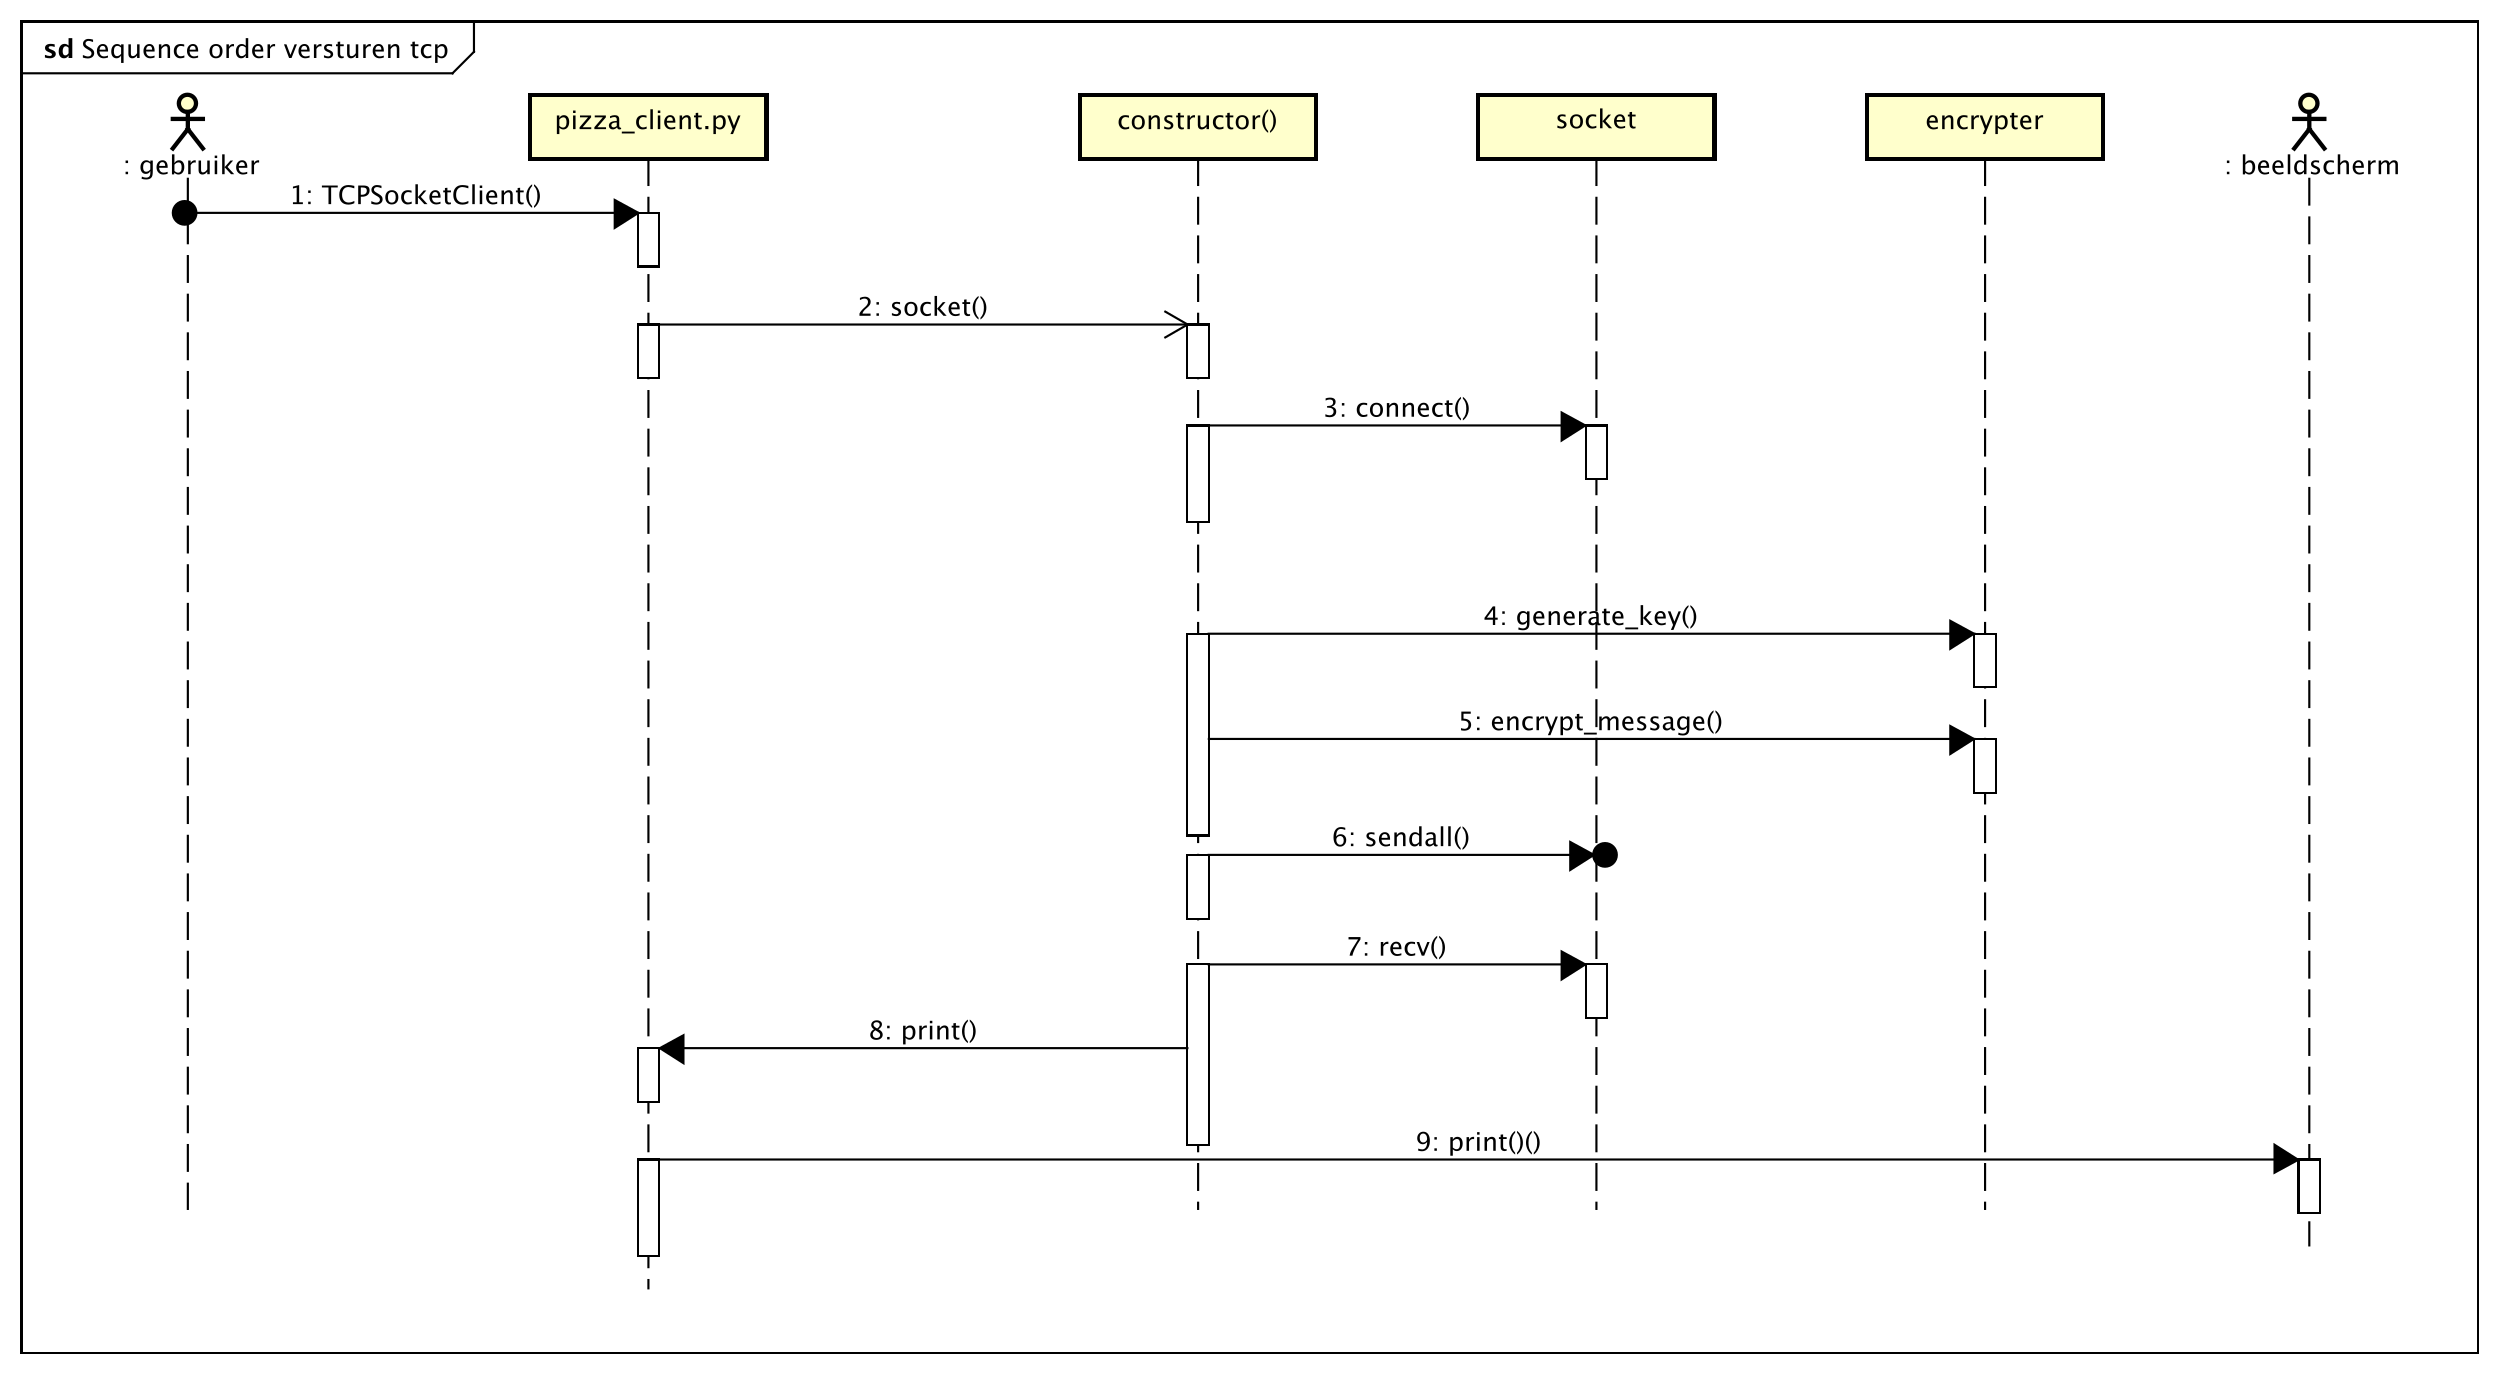 <?xml version="1.0" encoding="UTF-8"?>
<!DOCTYPE svg PUBLIC '-//W3C//DTD SVG 1.0//EN'
          'http://www.w3.org/TR/2001/REC-SVG-20010904/DTD/svg10.dtd'>
<svg xmlns:xlink="http://www.w3.org/1999/xlink" style="fill-opacity:1; color-rendering:auto; color-interpolation:auto; text-rendering:auto; stroke:black; stroke-linecap:square; stroke-miterlimit:10; shape-rendering:auto; stroke-opacity:1; fill:black; stroke-dasharray:none; font-weight:normal; stroke-width:1; font-family:'Dialog'; font-style:normal; stroke-linejoin:miter; font-size:12px; stroke-dashoffset:0; image-rendering:auto;" width="1552" height="853" xmlns="http://www.w3.org/2000/svg"
><rect width="100%" height="100%" fill="#808080" stroke="none"/><!--Generated by the Batik Graphics2D SVG Generator--><defs id="genericDefs"
  /><g
  ><defs id="defs1"
    ><clipPath clipPathUnits="userSpaceOnUse" id="clipPath1"
      ><path d="M0 0 L1552 0 L1552 853 L0 853 L0 0 Z"
      /></clipPath
      ><clipPath clipPathUnits="userSpaceOnUse" id="clipPath2"
      ><path d="M-45.279 -14.133 L1118.721 -14.133 L1118.721 625.617 L-45.279 625.617 L-45.279 -14.133 Z"
      /></clipPath
      ><clipPath clipPathUnits="userSpaceOnUse" id="clipPath3"
      ><path d="M-38 -27 L1126 -27 L1126 612.75 L-38 612.75 L-38 -27 Z"
      /></clipPath
      ><clipPath clipPathUnits="userSpaceOnUse" id="clipPath4"
      ><path d="M-20 -27 L1144 -27 L1144 612.75 L-20 612.75 L-20 -27 Z"
      /></clipPath
      ><clipPath clipPathUnits="userSpaceOnUse" id="clipPath5"
      ><path d="M-1031.97 -81.133 L132.03 -81.133 L132.03 558.617 L-1031.97 558.617 L-1031.97 -81.133 Z"
      /></clipPath
      ><clipPath clipPathUnits="userSpaceOnUse" id="clipPath6"
      ><path d="M-53.359 -81.133 L1110.641 -81.133 L1110.641 558.617 L-53.359 558.617 L-53.359 -81.133 Z"
      /></clipPath
      ><clipPath clipPathUnits="userSpaceOnUse" id="clipPath7"
      ><path d="M-896.647 -60.133 L267.353 -60.133 L267.353 579.617 L-896.647 579.617 L-896.647 -60.133 Z"
      /></clipPath
      ><clipPath clipPathUnits="userSpaceOnUse" id="clipPath8"
      ><path d="M-724.37 -48.133 L439.63 -48.133 L439.63 591.617 L-724.37 591.617 L-724.37 -48.133 Z"
      /></clipPath
      ><clipPath clipPathUnits="userSpaceOnUse" id="clipPath9"
      ><path d="M-520.273 -60.133 L643.727 -60.133 L643.727 579.617 L-520.273 579.617 L-520.273 -60.133 Z"
      /></clipPath
      ><clipPath clipPathUnits="userSpaceOnUse" id="clipPath10"
      ><path d="M-258.171 -60.133 L905.829 -60.133 L905.829 579.617 L-258.171 579.617 L-258.171 -60.133 Z"
      /></clipPath
      ><clipPath clipPathUnits="userSpaceOnUse" id="clipPath11"
      ><path d="M-134.613 -95.066 L1029.387 -95.066 L1029.387 544.684 L-134.613 544.684 L-134.613 -95.066 Z"
      /></clipPath
      ><clipPath clipPathUnits="userSpaceOnUse" id="clipPath12"
      ><path d="M-399.262 -147.066 L764.738 -147.066 L764.738 492.684 L-399.262 492.684 L-399.262 -147.066 Z"
      /></clipPath
      ><clipPath clipPathUnits="userSpaceOnUse" id="clipPath13"
      ><path d="M-616.017 -194.066 L547.983 -194.066 L547.983 445.684 L-616.017 445.684 L-616.017 -194.066 Z"
      /></clipPath
      ><clipPath clipPathUnits="userSpaceOnUse" id="clipPath14"
      ><path d="M-690.72 -291.066 L473.28 -291.066 L473.28 348.684 L-690.72 348.684 L-690.72 -291.066 Z"
      /></clipPath
      ><clipPath clipPathUnits="userSpaceOnUse" id="clipPath15"
      ><path d="M-678.951 -340.066 L485.049 -340.066 L485.049 299.684 L-678.951 299.684 L-678.951 -340.066 Z"
      /></clipPath
      ><clipPath clipPathUnits="userSpaceOnUse" id="clipPath16"
      ><path d="M-620.22 -394.066 L543.78 -394.066 L543.78 245.684 L-620.22 245.684 L-620.22 -394.066 Z"
      /></clipPath
      ><clipPath clipPathUnits="userSpaceOnUse" id="clipPath17"
      ><path d="M-626.72 -445.066 L537.28 -445.066 L537.28 194.684 L-626.72 194.684 L-626.72 -445.066 Z"
      /></clipPath
      ><clipPath clipPathUnits="userSpaceOnUse" id="clipPath18"
      ><path d="M-404.239 -484.066 L759.761 -484.066 L759.761 155.684 L-404.239 155.684 L-404.239 -484.066 Z"
      /></clipPath
      ><clipPath clipPathUnits="userSpaceOnUse" id="clipPath19"
      ><path d="M-659.098 -535.934 L504.902 -535.934 L504.902 103.816 L-659.098 103.816 L-659.098 -535.934 Z"
      /></clipPath
    ></defs
    ><g style="fill:white; stroke:white;"
    ><rect x="0" y="0" width="1552" style="clip-path:url(#clipPath1); stroke:none;" height="853"
    /></g
    ><g style="text-rendering:geometricPrecision; shape-rendering:crispEdges;" transform="scale(1.333,1.333) translate(45.279,14.133)"
    ><rect x="-35.279" y="-4.133" width="1143.97" style="fill:none; clip-path:url(#clipPath2);" height="620"
      /><line x1="175.455" x2="175.455" y1="-3.133" style="clip-path:url(#clipPath2); fill:none; text-rendering:optimizeLegibility; shape-rendering:auto;" y2="10"
      /><line x1="175.455" x2="165.455" y1="10" style="clip-path:url(#clipPath2); fill:none; text-rendering:optimizeLegibility; shape-rendering:auto;" y2="20"
      /><line x1="165.455" x2="-35.279" y1="20" style="clip-path:url(#clipPath2); fill:none; text-rendering:optimizeLegibility; shape-rendering:auto;" y2="20"
    /></g
    ><g style="font-family:sans-serif; text-rendering:optimizeLegibility;" transform="matrix(1.333,0,0,1.333,60.372,18.844) translate(-7.279,12.867)"
    ><path d="M2.818 0.217 Q1.945 0.217 0.586 -0.164 L0.586 -1.383 Q2.051 -0.703 2.994 -0.703 Q3.721 -0.703 4.163 -1.084 Q4.606 -1.465 4.606 -2.086 Q4.606 -2.596 4.315 -2.953 Q4.025 -3.311 3.246 -3.75 L2.648 -4.096 Q1.541 -4.729 1.087 -5.288 Q0.633 -5.848 0.633 -6.592 Q0.633 -7.594 1.359 -8.241 Q2.086 -8.889 3.211 -8.889 Q4.213 -8.889 5.326 -8.555 L5.326 -7.43 Q3.955 -7.969 3.281 -7.969 Q2.643 -7.969 2.227 -7.629 Q1.81 -7.289 1.81 -6.773 Q1.81 -6.34 2.115 -6.006 Q2.42 -5.672 3.228 -5.209 L3.85 -4.857 Q4.975 -4.219 5.42 -3.65 Q5.865 -3.082 5.865 -2.285 Q5.865 -1.154 5.03 -0.469 Q4.195 0.217 2.818 0.217 ZM12.281 -0.205 Q11.121 0.146 10.295 0.146 Q8.889 0.146 8.001 -0.788 Q7.113 -1.723 7.113 -3.211 Q7.113 -4.658 7.896 -5.584 Q8.678 -6.51 9.896 -6.51 Q11.051 -6.51 11.681 -5.689 Q12.31 -4.869 12.31 -3.357 L12.305 -3 L8.291 -3 Q8.543 -0.732 10.512 -0.732 Q11.232 -0.732 12.281 -1.119 ZM8.344 -3.867 L11.15 -3.867 Q11.15 -5.643 9.826 -5.643 Q8.496 -5.643 8.344 -3.867 ZM18.387 2.314 L18.387 -1.195 Q17.684 0.146 16.266 0.146 Q15.117 0.146 14.458 -0.691 Q13.799 -1.529 13.799 -2.982 Q13.799 -4.57 14.546 -5.537 Q15.293 -6.504 16.512 -6.504 Q17.643 -6.504 18.387 -5.637 L18.387 -6.363 L19.547 -6.363 L19.547 2.314 ZM18.387 -4.846 Q17.49 -5.637 16.688 -5.637 Q15.029 -5.637 15.029 -3.1 Q15.029 -0.867 16.506 -0.867 Q17.467 -0.867 18.387 -1.916 ZM25.834 0 L25.834 -1.195 Q24.914 0.146 23.602 0.146 Q22.77 0.146 22.277 -0.378 Q21.785 -0.902 21.785 -1.793 L21.785 -6.363 L22.939 -6.363 L22.939 -2.168 Q22.939 -1.453 23.148 -1.151 Q23.355 -0.85 23.842 -0.85 Q24.896 -0.85 25.834 -2.238 L25.834 -6.363 L26.988 -6.363 L26.988 0 ZM33.967 -0.205 Q32.807 0.146 31.98 0.146 Q30.574 0.146 29.686 -0.788 Q28.799 -1.723 28.799 -3.211 Q28.799 -4.658 29.581 -5.584 Q30.363 -6.51 31.582 -6.51 Q32.736 -6.51 33.366 -5.689 Q33.996 -4.869 33.996 -3.357 L33.99 -3 L29.977 -3 Q30.229 -0.732 32.197 -0.732 Q32.918 -0.732 33.967 -1.119 ZM30.029 -3.867 L32.836 -3.867 Q32.836 -5.643 31.512 -5.643 Q30.182 -5.643 30.029 -3.867 ZM35.988 0 L35.988 -6.363 L37.143 -6.363 L37.143 -5.168 Q38.057 -6.504 39.381 -6.504 Q40.207 -6.504 40.699 -5.979 Q41.191 -5.455 41.191 -4.57 L41.191 0 L40.037 0 L40.037 -4.195 Q40.037 -4.904 39.829 -5.206 Q39.621 -5.508 39.141 -5.508 Q38.08 -5.508 37.143 -4.119 L37.143 0 ZM45.92 0.146 Q44.631 0.146 43.781 -0.809 Q42.932 -1.764 42.932 -3.217 Q42.932 -4.769 43.773 -5.637 Q44.613 -6.504 46.119 -6.504 Q46.863 -6.504 47.783 -6.299 L47.783 -5.332 Q46.805 -5.619 46.19 -5.619 Q45.305 -5.619 44.769 -4.954 Q44.232 -4.289 44.232 -3.182 Q44.232 -2.109 44.783 -1.447 Q45.334 -0.785 46.225 -0.785 Q47.016 -0.785 47.853 -1.19 L47.853 -0.193 Q46.734 0.146 45.92 0.146 ZM54.246 -0.205 Q53.086 0.146 52.26 0.146 Q50.853 0.146 49.966 -0.788 Q49.078 -1.723 49.078 -3.211 Q49.078 -4.658 49.86 -5.584 Q50.643 -6.51 51.861 -6.51 Q53.016 -6.51 53.645 -5.689 Q54.275 -4.869 54.275 -3.357 L54.27 -3 L50.256 -3 Q50.508 -0.732 52.477 -0.732 Q53.197 -0.732 54.246 -1.119 ZM50.309 -3.867 L53.115 -3.867 Q53.115 -5.643 51.791 -5.643 Q50.461 -5.643 50.309 -3.867 ZM62.555 0.146 Q61.19 0.146 60.375 -0.759 Q59.56 -1.664 59.56 -3.182 Q59.56 -4.717 60.378 -5.61 Q61.195 -6.504 62.596 -6.504 Q63.996 -6.504 64.814 -5.61 Q65.631 -4.717 65.631 -3.193 Q65.631 -1.635 64.811 -0.744 Q63.99 0.146 62.555 0.146 ZM62.572 -0.721 Q64.406 -0.721 64.406 -3.193 Q64.406 -5.637 62.596 -5.637 Q60.791 -5.637 60.791 -3.182 Q60.791 -0.721 62.572 -0.721 ZM67.436 0 L67.436 -6.363 L68.59 -6.363 L68.59 -5.168 Q69.275 -6.504 70.582 -6.504 Q70.758 -6.504 70.951 -6.475 L70.951 -5.396 Q70.652 -5.496 70.424 -5.496 Q69.328 -5.496 68.59 -4.195 L68.59 0 ZM76.43 0 L76.43 -1.195 Q75.727 0.146 74.309 0.146 Q73.16 0.146 72.501 -0.691 Q71.842 -1.529 71.842 -2.982 Q71.842 -4.57 72.589 -5.537 Q73.336 -6.504 74.555 -6.504 Q75.686 -6.504 76.43 -5.637 L76.43 -9.252 L77.59 -9.252 L77.59 0 ZM76.43 -4.846 Q75.533 -5.637 74.731 -5.637 Q73.072 -5.637 73.072 -3.1 Q73.072 -0.867 74.549 -0.867 Q75.51 -0.867 76.43 -1.916 ZM84.562 -0.205 Q83.402 0.146 82.576 0.146 Q81.17 0.146 80.282 -0.788 Q79.394 -1.723 79.394 -3.211 Q79.394 -4.658 80.177 -5.584 Q80.959 -6.51 82.178 -6.51 Q83.332 -6.51 83.962 -5.689 Q84.592 -4.869 84.592 -3.357 L84.586 -3 L80.572 -3 Q80.824 -0.732 82.793 -0.732 Q83.514 -0.732 84.562 -1.119 ZM80.625 -3.867 L83.432 -3.867 Q83.432 -5.643 82.107 -5.643 Q80.777 -5.643 80.625 -3.867 ZM86.584 0 L86.584 -6.363 L87.738 -6.363 L87.738 -5.168 Q88.424 -6.504 89.731 -6.504 Q89.906 -6.504 90.1 -6.475 L90.1 -5.396 Q89.801 -5.496 89.572 -5.496 Q88.477 -5.496 87.738 -4.195 L87.738 0 ZM96.609 0 L94.242 -6.363 L95.397 -6.363 L97.248 -1.412 L99.199 -6.363 L100.277 -6.363 L97.764 0 ZM106.166 -0.205 Q105.006 0.146 104.18 0.146 Q102.773 0.146 101.886 -0.788 Q100.998 -1.723 100.998 -3.211 Q100.998 -4.658 101.78 -5.584 Q102.562 -6.51 103.781 -6.51 Q104.936 -6.51 105.565 -5.689 Q106.195 -4.869 106.195 -3.357 L106.189 -3 L102.176 -3 Q102.428 -0.732 104.397 -0.732 Q105.117 -0.732 106.166 -1.119 ZM102.228 -3.867 L105.035 -3.867 Q105.035 -5.643 103.711 -5.643 Q102.381 -5.643 102.228 -3.867 ZM108.188 0 L108.188 -6.363 L109.342 -6.363 L109.342 -5.168 Q110.027 -6.504 111.334 -6.504 Q111.51 -6.504 111.703 -6.475 L111.703 -5.396 Q111.404 -5.496 111.176 -5.496 Q110.08 -5.496 109.342 -4.195 L109.342 0 ZM114.785 0.146 Q113.994 0.146 112.863 -0.223 L112.863 -1.283 Q113.994 -0.721 114.832 -0.721 Q115.33 -0.721 115.658 -0.99 Q115.986 -1.26 115.986 -1.664 Q115.986 -2.256 115.066 -2.643 L114.393 -2.93 Q112.898 -3.551 112.898 -4.717 Q112.898 -5.549 113.487 -6.026 Q114.076 -6.504 115.102 -6.504 Q115.635 -6.504 116.42 -6.357 L116.66 -6.311 L116.66 -5.35 Q115.693 -5.637 115.125 -5.637 Q114.012 -5.637 114.012 -4.828 Q114.012 -4.307 114.856 -3.949 L115.412 -3.715 Q116.356 -3.316 116.748 -2.874 Q117.141 -2.432 117.141 -1.77 Q117.141 -0.932 116.478 -0.393 Q115.816 0.146 114.785 0.146 ZM121.125 0.146 Q120.246 0.146 119.754 -0.357 Q119.262 -0.861 119.262 -1.758 L119.262 -5.496 L118.465 -5.496 L118.465 -6.363 L119.262 -6.363 L119.262 -7.518 L120.416 -7.629 L120.416 -6.363 L122.08 -6.363 L122.08 -5.496 L120.416 -5.496 L120.416 -1.969 Q120.416 -0.721 121.494 -0.721 Q121.723 -0.721 122.051 -0.797 L122.051 0 Q121.518 0.146 121.125 0.146 ZM127.682 0 L127.682 -1.195 Q126.762 0.146 125.449 0.146 Q124.617 0.146 124.125 -0.378 Q123.633 -0.902 123.633 -1.793 L123.633 -6.363 L124.787 -6.363 L124.787 -2.168 Q124.787 -1.453 124.995 -1.151 Q125.203 -0.85 125.689 -0.85 Q126.744 -0.85 127.682 -2.238 L127.682 -6.363 L128.836 -6.363 L128.836 0 ZM131.15 0 L131.15 -6.363 L132.305 -6.363 L132.305 -5.168 Q132.99 -6.504 134.297 -6.504 Q134.473 -6.504 134.666 -6.475 L134.666 -5.396 Q134.367 -5.496 134.139 -5.496 Q133.043 -5.496 132.305 -4.195 L132.305 0 ZM140.725 -0.205 Q139.565 0.146 138.738 0.146 Q137.332 0.146 136.444 -0.788 Q135.557 -1.723 135.557 -3.211 Q135.557 -4.658 136.339 -5.584 Q137.121 -6.51 138.34 -6.51 Q139.494 -6.51 140.124 -5.689 Q140.754 -4.869 140.754 -3.357 L140.748 -3 L136.734 -3 Q136.986 -0.732 138.955 -0.732 Q139.676 -0.732 140.725 -1.119 ZM136.787 -3.867 L139.594 -3.867 Q139.594 -5.643 138.269 -5.643 Q136.94 -5.643 136.787 -3.867 ZM142.746 0 L142.746 -6.363 L143.9 -6.363 L143.9 -5.168 Q144.815 -6.504 146.139 -6.504 Q146.965 -6.504 147.457 -5.979 Q147.949 -5.455 147.949 -4.57 L147.949 0 L146.795 0 L146.795 -4.195 Q146.795 -4.904 146.587 -5.206 Q146.379 -5.508 145.898 -5.508 Q144.838 -5.508 143.9 -4.119 L143.9 0 ZM155.9 0.146 Q155.022 0.146 154.529 -0.357 Q154.037 -0.861 154.037 -1.758 L154.037 -5.496 L153.24 -5.496 L153.24 -6.363 L154.037 -6.363 L154.037 -7.518 L155.191 -7.629 L155.191 -6.363 L156.856 -6.363 L156.856 -5.496 L155.191 -5.496 L155.191 -1.969 Q155.191 -0.721 156.269 -0.721 Q156.498 -0.721 156.826 -0.797 L156.826 0 Q156.293 0.146 155.9 0.146 ZM160.963 0.146 Q159.674 0.146 158.824 -0.809 Q157.975 -1.764 157.975 -3.217 Q157.975 -4.769 158.815 -5.637 Q159.656 -6.504 161.162 -6.504 Q161.906 -6.504 162.826 -6.299 L162.826 -5.332 Q161.848 -5.619 161.232 -5.619 Q160.348 -5.619 159.811 -4.954 Q159.275 -4.289 159.275 -3.182 Q159.275 -2.109 159.826 -1.447 Q160.377 -0.785 161.268 -0.785 Q162.059 -0.785 162.897 -1.19 L162.897 -0.193 Q161.777 0.146 160.963 0.146 ZM164.625 2.314 L164.625 -6.363 L165.779 -6.363 L165.779 -5.168 Q166.488 -6.504 167.906 -6.504 Q169.055 -6.504 169.714 -5.666 Q170.373 -4.828 170.373 -3.375 Q170.373 -1.793 169.626 -0.823 Q168.879 0.146 167.66 0.146 Q166.529 0.146 165.779 -0.721 L165.779 2.314 ZM165.779 -1.518 Q166.67 -0.721 167.478 -0.721 Q169.143 -0.721 169.143 -3.258 Q169.143 -5.496 167.666 -5.496 Q166.699 -5.496 165.779 -4.447 Z" style="stroke:none; clip-path:url(#clipPath3);"
    /></g
    ><g style="text-rendering:optimizeLegibility; font-weight:bold; font-family:sans-serif;" transform="matrix(1.333,0,0,1.333,60.372,18.844) translate(-25.279,12.867)"
    ><path d="M0.914 -0.205 L0.914 -1.477 Q2.203 -0.938 3.117 -0.938 Q4.184 -0.938 4.184 -1.664 Q4.184 -2.133 3.305 -2.484 L2.719 -2.719 Q1.764 -3.106 1.353 -3.551 Q0.943 -3.996 0.943 -4.652 Q0.943 -5.566 1.641 -6.073 Q2.338 -6.58 3.592 -6.58 Q4.377 -6.58 5.461 -6.352 L5.461 -5.133 Q4.418 -5.496 3.732 -5.496 Q2.654 -5.496 2.654 -4.828 Q2.654 -4.389 3.451 -4.084 L3.955 -3.891 Q5.086 -3.463 5.528 -3.023 Q5.971 -2.584 5.971 -1.893 Q5.971 -0.984 5.218 -0.419 Q4.465 0.146 3.258 0.146 Q2.098 0.146 0.914 -0.205 ZM11.918 0 L11.918 -1.213 Q11.25 0.146 9.815 0.146 Q8.654 0.146 7.992 -0.703 Q7.33 -1.553 7.33 -3.041 Q7.33 -4.658 8.077 -5.619 Q8.824 -6.58 10.084 -6.58 Q11.092 -6.58 11.918 -5.783 L11.918 -9.252 L13.658 -9.252 L13.658 0 ZM11.918 -4.752 Q11.291 -5.455 10.576 -5.455 Q9.938 -5.455 9.557 -4.84 Q9.176 -4.225 9.176 -3.188 Q9.176 -1.213 10.441 -1.213 Q11.215 -1.213 11.918 -2.203 Z" style="stroke:none; clip-path:url(#clipPath4);"
    /></g
    ><g transform="matrix(1.333,0,0,1.333,60.372,18.844)" style="text-rendering:optimizeLegibility; stroke-dasharray:12,6; font-weight:bold; font-family:sans-serif; stroke-linecap:butt;"
    ><line x1="1030.191" x2="1030.191" y1="69.133" style="fill:none; clip-path:url(#clipPath2);" y2="565.867"
    /></g
    ><g transform="matrix(1.333,0,0,1.333,60.372,18.844)" style="fill:rgb(255,255,204); text-rendering:optimizeLegibility; font-family:sans-serif; stroke:rgb(255,255,204); font-weight:bold; stroke-width:2;"
    ><circle r="4" style="clip-path:url(#clipPath2); stroke:none;" cx="1030" cy="34"
      /><circle style="fill:none; clip-path:url(#clipPath2); stroke:black;" r="4" cx="1030" cy="34"
      /><line x1="1030.191" x2="1030.191" y1="38" style="clip-path:url(#clipPath2); fill:none; stroke:black;" y2="46"
      /><line x1="1023.191" x2="1037.191" y1="41.25" style="clip-path:url(#clipPath2); fill:none; stroke:black;" y2="41.25"
      /><line x1="1030.191" x2="1023.191" y1="46" style="clip-path:url(#clipPath2); fill:none; stroke:black;" y2="55"
      /><line x1="1030.191" x2="1037.191" y1="46" style="clip-path:url(#clipPath2); fill:none; stroke:black;" y2="55"
    /></g
    ><g style="text-rendering:optimizeLegibility; stroke-width:2; font-family:sans-serif;" transform="matrix(1.333,0,0,1.333,60.372,18.844) translate(986.691,67)"
    ><path d="M5.115 0 L5.115 -1.154 L6.269 -1.154 L6.269 0 ZM5.115 -5.203 L5.115 -6.363 L6.269 -6.363 L6.269 -5.203 ZM12.545 0.07 L12.545 -9.252 L13.699 -9.252 L13.699 -5.168 Q14.408 -6.504 15.826 -6.504 Q16.975 -6.504 17.634 -5.666 Q18.293 -4.828 18.293 -3.375 Q18.293 -1.793 17.546 -0.823 Q16.799 0.146 15.58 0.146 Q14.449 0.146 13.699 -0.721 L13.559 0.07 ZM13.699 -1.518 Q14.59 -0.721 15.398 -0.721 Q17.062 -0.721 17.062 -3.258 Q17.062 -5.496 15.586 -5.496 Q14.619 -5.496 13.699 -4.447 ZM24.762 -0.205 Q23.602 0.146 22.775 0.146 Q21.369 0.146 20.481 -0.788 Q19.594 -1.723 19.594 -3.211 Q19.594 -4.658 20.376 -5.584 Q21.158 -6.51 22.377 -6.51 Q23.531 -6.51 24.161 -5.689 Q24.791 -4.869 24.791 -3.357 L24.785 -3 L20.771 -3 Q21.023 -0.732 22.992 -0.732 Q23.713 -0.732 24.762 -1.119 ZM20.824 -3.867 L23.631 -3.867 Q23.631 -5.643 22.307 -5.643 Q20.977 -5.643 20.824 -3.867 ZM31.447 -0.205 Q30.287 0.146 29.461 0.146 Q28.055 0.146 27.167 -0.788 Q26.279 -1.723 26.279 -3.211 Q26.279 -4.658 27.061 -5.584 Q27.844 -6.51 29.062 -6.51 Q30.217 -6.51 30.847 -5.689 Q31.477 -4.869 31.477 -3.357 L31.471 -3 L27.457 -3 Q27.709 -0.732 29.678 -0.732 Q30.398 -0.732 31.447 -1.119 ZM27.51 -3.867 L30.316 -3.867 Q30.316 -5.643 28.992 -5.643 Q27.662 -5.643 27.51 -3.867 ZM33.469 0 L33.469 -9.252 L34.623 -9.252 L34.623 0 ZM41.022 0 L41.022 -1.195 Q40.318 0.146 38.9 0.146 Q37.752 0.146 37.093 -0.691 Q36.434 -1.529 36.434 -2.982 Q36.434 -4.57 37.181 -5.537 Q37.928 -6.504 39.147 -6.504 Q40.277 -6.504 41.022 -5.637 L41.022 -9.252 L42.182 -9.252 L42.182 0 ZM41.022 -4.846 Q40.125 -5.637 39.322 -5.637 Q37.664 -5.637 37.664 -3.1 Q37.664 -0.867 39.141 -0.867 Q40.102 -0.867 41.022 -1.916 ZM46.178 0.146 Q45.387 0.146 44.256 -0.223 L44.256 -1.283 Q45.387 -0.721 46.225 -0.721 Q46.723 -0.721 47.051 -0.99 Q47.379 -1.26 47.379 -1.664 Q47.379 -2.256 46.459 -2.643 L45.785 -2.93 Q44.291 -3.551 44.291 -4.717 Q44.291 -5.549 44.88 -6.026 Q45.469 -6.504 46.494 -6.504 Q47.027 -6.504 47.812 -6.357 L48.053 -6.311 L48.053 -5.35 Q47.086 -5.637 46.518 -5.637 Q45.404 -5.637 45.404 -4.828 Q45.404 -4.307 46.248 -3.949 L46.805 -3.715 Q47.748 -3.316 48.141 -2.874 Q48.533 -2.432 48.533 -1.77 Q48.533 -0.932 47.871 -0.393 Q47.209 0.146 46.178 0.146 ZM53.092 0.146 Q51.803 0.146 50.953 -0.809 Q50.103 -1.764 50.103 -3.217 Q50.103 -4.769 50.944 -5.637 Q51.785 -6.504 53.291 -6.504 Q54.035 -6.504 54.955 -6.299 L54.955 -5.332 Q53.977 -5.619 53.361 -5.619 Q52.477 -5.619 51.94 -4.954 Q51.404 -4.289 51.404 -3.182 Q51.404 -2.109 51.955 -1.447 Q52.506 -0.785 53.397 -0.785 Q54.188 -0.785 55.025 -1.19 L55.025 -0.193 Q53.906 0.146 53.092 0.146 ZM56.754 0 L56.754 -9.252 L57.908 -9.252 L57.908 -5.168 Q58.822 -6.504 60.147 -6.504 Q60.973 -6.504 61.465 -5.979 Q61.957 -5.455 61.957 -4.57 L61.957 0 L60.803 0 L60.803 -4.195 Q60.803 -4.904 60.595 -5.206 Q60.387 -5.508 59.906 -5.508 Q58.846 -5.508 57.908 -4.119 L57.908 0 ZM68.865 -0.205 Q67.705 0.146 66.879 0.146 Q65.473 0.146 64.585 -0.788 Q63.697 -1.723 63.697 -3.211 Q63.697 -4.658 64.48 -5.584 Q65.262 -6.51 66.481 -6.51 Q67.635 -6.51 68.265 -5.689 Q68.894 -4.869 68.894 -3.357 L68.889 -3 L64.875 -3 Q65.127 -0.732 67.096 -0.732 Q67.816 -0.732 68.865 -1.119 ZM64.928 -3.867 L67.734 -3.867 Q67.734 -5.643 66.41 -5.643 Q65.08 -5.643 64.928 -3.867 ZM70.887 0 L70.887 -6.363 L72.041 -6.363 L72.041 -5.168 Q72.727 -6.504 74.033 -6.504 Q74.209 -6.504 74.402 -6.475 L74.402 -5.396 Q74.103 -5.496 73.875 -5.496 Q72.779 -5.496 72.041 -4.195 L72.041 0 ZM75.797 0 L75.797 -6.363 L76.951 -6.363 L76.951 -5.168 Q77.795 -6.504 79.119 -6.504 Q80.397 -6.504 80.859 -5.168 Q81.68 -6.51 82.992 -6.51 Q83.836 -6.51 84.299 -6.015 Q84.762 -5.519 84.762 -4.629 L84.762 0 L83.602 0 L83.602 -4.447 Q83.602 -5.537 82.74 -5.537 Q81.844 -5.537 80.859 -4.266 L80.859 0 L79.699 0 L79.699 -4.447 Q79.699 -5.543 78.82 -5.543 Q77.947 -5.543 76.951 -4.266 L76.951 0 Z" style="stroke:none; clip-path:url(#clipPath5);"
    /></g
    ><g style="text-rendering:optimizeLegibility; stroke-dasharray:12,6; font-family:sans-serif; stroke-linecap:butt;" transform="matrix(1.333,0,0,1.333,60.372,18.844)"
    ><line x1="42.191" x2="42.191" y1="69.133" style="fill:none; clip-path:url(#clipPath2);" y2="548.867"
    /></g
    ><g transform="matrix(1.333,0,0,1.333,60.372,18.844)" style="fill:rgb(255,255,204); text-rendering:optimizeLegibility; stroke-width:2; font-family:sans-serif; stroke:rgb(255,255,204);"
    ><circle r="4" style="clip-path:url(#clipPath2); stroke:none;" cx="42" cy="34"
      /><circle style="fill:none; clip-path:url(#clipPath2); stroke:black;" r="4" cx="42" cy="34"
      /><line x1="42.191" x2="42.191" y1="38" style="clip-path:url(#clipPath2); fill:none; stroke:black;" y2="46"
      /><line x1="35.191" x2="49.191" y1="41.25" style="clip-path:url(#clipPath2); fill:none; stroke:black;" y2="41.25"
      /><line x1="42.191" x2="35.191" y1="46" style="clip-path:url(#clipPath2); fill:none; stroke:black;" y2="55"
      /><line x1="42.191" x2="49.191" y1="46" style="clip-path:url(#clipPath2); fill:none; stroke:black;" y2="55"
    /></g
    ><g style="text-rendering:optimizeLegibility; stroke-width:2; font-family:sans-serif;" transform="matrix(1.333,0,0,1.333,60.372,18.844) translate(8.08,67)"
    ><path d="M5.115 0 L5.115 -1.154 L6.269 -1.154 L6.269 0 ZM5.115 -5.203 L5.115 -6.363 L6.269 -6.363 L6.269 -5.203 ZM12.568 2.115 L12.703 1.113 Q13.705 1.588 14.678 1.588 Q16.629 1.588 16.629 -0.48 L16.629 -1.482 Q15.99 -0.146 14.531 -0.146 Q13.389 -0.146 12.715 -0.979 Q12.041 -1.81 12.041 -3.223 Q12.041 -4.676 12.809 -5.59 Q13.576 -6.504 14.795 -6.504 Q15.861 -6.504 16.629 -5.637 L16.629 -6.363 L17.789 -6.363 L17.789 -1.734 Q17.789 -0.24 17.634 0.477 Q17.479 1.195 17.051 1.652 Q16.295 2.455 14.701 2.455 Q13.588 2.455 12.568 2.115 ZM16.629 -2.203 L16.629 -4.846 Q15.867 -5.637 14.971 -5.637 Q14.174 -5.637 13.723 -4.998 Q13.271 -4.359 13.271 -3.246 Q13.271 -1.154 14.742 -1.154 Q15.744 -1.154 16.629 -2.203 ZM24.691 -0.205 Q23.531 0.146 22.705 0.146 Q21.299 0.146 20.411 -0.788 Q19.523 -1.723 19.523 -3.211 Q19.523 -4.658 20.306 -5.584 Q21.088 -6.51 22.307 -6.51 Q23.461 -6.51 24.091 -5.689 Q24.721 -4.869 24.721 -3.357 L24.715 -3 L20.701 -3 Q20.953 -0.732 22.922 -0.732 Q23.643 -0.732 24.691 -1.119 ZM20.754 -3.867 L23.561 -3.867 Q23.561 -5.643 22.236 -5.643 Q20.906 -5.643 20.754 -3.867 ZM26.713 0.07 L26.713 -9.252 L27.867 -9.252 L27.867 -5.168 Q28.576 -6.504 29.994 -6.504 Q31.143 -6.504 31.802 -5.666 Q32.461 -4.828 32.461 -3.375 Q32.461 -1.793 31.714 -0.823 Q30.967 0.146 29.748 0.146 Q28.617 0.146 27.867 -0.721 L27.727 0.07 ZM27.867 -1.518 Q28.758 -0.721 29.566 -0.721 Q31.23 -0.721 31.23 -3.258 Q31.23 -5.496 29.754 -5.496 Q28.787 -5.496 27.867 -4.447 ZM34.266 0 L34.266 -6.363 L35.42 -6.363 L35.42 -5.168 Q36.105 -6.504 37.412 -6.504 Q37.588 -6.504 37.781 -6.475 L37.781 -5.396 Q37.482 -5.496 37.254 -5.496 Q36.158 -5.496 35.42 -4.195 L35.42 0 ZM43.154 0 L43.154 -1.195 Q42.234 0.146 40.922 0.146 Q40.09 0.146 39.598 -0.378 Q39.105 -0.902 39.105 -1.793 L39.105 -6.363 L40.26 -6.363 L40.26 -2.168 Q40.26 -1.453 40.468 -1.151 Q40.676 -0.85 41.162 -0.85 Q42.217 -0.85 43.154 -2.238 L43.154 -6.363 L44.309 -6.363 L44.309 0 ZM46.623 0 L46.623 -6.363 L47.777 -6.363 L47.777 0 ZM46.623 -7.518 L46.623 -8.672 L47.777 -8.672 L47.777 -7.518 ZM50.092 0 L50.092 -9.252 L51.246 -9.252 L51.246 -3.275 L53.941 -6.363 L55.184 -6.363 L52.611 -3.393 L55.717 0 L54.24 0 L51.246 -3.264 L51.246 0 ZM61.77 -0.205 Q60.609 0.146 59.783 0.146 Q58.377 0.146 57.489 -0.788 Q56.602 -1.723 56.602 -3.211 Q56.602 -4.658 57.384 -5.584 Q58.166 -6.51 59.385 -6.51 Q60.539 -6.51 61.169 -5.689 Q61.799 -4.869 61.799 -3.357 L61.793 -3 L57.779 -3 Q58.031 -0.732 60 -0.732 Q60.721 -0.732 61.77 -1.119 ZM57.832 -3.867 L60.639 -3.867 Q60.639 -5.643 59.315 -5.643 Q57.984 -5.643 57.832 -3.867 ZM63.791 0 L63.791 -6.363 L64.945 -6.363 L64.945 -5.168 Q65.631 -6.504 66.938 -6.504 Q67.113 -6.504 67.307 -6.475 L67.307 -5.396 Q67.008 -5.496 66.779 -5.496 Q65.684 -5.496 64.945 -4.195 L64.945 0 Z" style="stroke:none; clip-path:url(#clipPath6);"
    /></g
    ><g style="text-rendering:optimizeLegibility; stroke-dasharray:12,6; font-family:sans-serif; stroke-linecap:butt;" transform="matrix(1.333,0,0,1.333,60.372,18.844)"
    ><line x1="879.191" x2="879.191" y1="60" style="fill:none; clip-path:url(#clipPath2);" y2="548.867"
    /></g
    ><g transform="matrix(1.333,0,0,1.333,60.372,18.844)" style="fill:rgb(255,255,204); text-rendering:geometricPrecision; font-family:sans-serif; shape-rendering:crispEdges; stroke:rgb(255,255,204); stroke-width:2;"
    ><rect x="824.191" y="30" width="110" style="clip-path:url(#clipPath2); stroke:none;" height="30"
      /><rect x="824.191" y="30" width="110" style="clip-path:url(#clipPath2); fill:none; stroke:black;" height="30"
    /></g
    ><g style="text-rendering:optimizeLegibility; stroke-width:2; font-family:sans-serif;" transform="matrix(1.333,0,0,1.333,60.372,18.844) translate(851.368,46)"
    ><path d="M5.818 -0.205 Q4.658 0.146 3.832 0.146 Q2.426 0.146 1.538 -0.788 Q0.65 -1.723 0.65 -3.211 Q0.65 -4.658 1.433 -5.584 Q2.215 -6.51 3.434 -6.51 Q4.588 -6.51 5.218 -5.689 Q5.848 -4.869 5.848 -3.357 L5.842 -3 L1.828 -3 Q2.08 -0.732 4.049 -0.732 Q4.769 -0.732 5.818 -1.119 ZM1.881 -3.867 L4.688 -3.867 Q4.688 -5.643 3.363 -5.643 Q2.033 -5.643 1.881 -3.867 ZM7.84 0 L7.84 -6.363 L8.994 -6.363 L8.994 -5.168 Q9.908 -6.504 11.232 -6.504 Q12.059 -6.504 12.551 -5.979 Q13.043 -5.455 13.043 -4.57 L13.043 0 L11.889 0 L11.889 -4.195 Q11.889 -4.904 11.681 -5.206 Q11.473 -5.508 10.992 -5.508 Q9.932 -5.508 8.994 -4.119 L8.994 0 ZM17.771 0.146 Q16.482 0.146 15.633 -0.809 Q14.783 -1.764 14.783 -3.217 Q14.783 -4.769 15.624 -5.637 Q16.465 -6.504 17.971 -6.504 Q18.715 -6.504 19.635 -6.299 L19.635 -5.332 Q18.656 -5.619 18.041 -5.619 Q17.156 -5.619 16.62 -4.954 Q16.084 -4.289 16.084 -3.182 Q16.084 -2.109 16.635 -1.447 Q17.186 -0.785 18.076 -0.785 Q18.867 -0.785 19.705 -1.19 L19.705 -0.193 Q18.586 0.146 17.771 0.146 ZM21.434 0 L21.434 -6.363 L22.588 -6.363 L22.588 -5.168 Q23.273 -6.504 24.58 -6.504 Q24.756 -6.504 24.949 -6.475 L24.949 -5.396 Q24.65 -5.496 24.422 -5.496 Q23.326 -5.496 22.588 -4.195 L22.588 0 ZM26.713 2.314 L27.744 0 L25.283 -6.363 L26.531 -6.363 L28.354 -1.57 L30.299 -6.363 L31.389 -6.363 L27.914 2.314 ZM32.613 2.314 L32.613 -6.363 L33.768 -6.363 L33.768 -5.168 Q34.477 -6.504 35.895 -6.504 Q37.043 -6.504 37.702 -5.666 Q38.361 -4.828 38.361 -3.375 Q38.361 -1.793 37.614 -0.823 Q36.867 0.146 35.648 0.146 Q34.518 0.146 33.768 -0.721 L33.768 2.314 ZM33.768 -1.518 Q34.658 -0.721 35.467 -0.721 Q37.131 -0.721 37.131 -3.258 Q37.131 -5.496 35.654 -5.496 Q34.688 -5.496 33.768 -4.447 ZM42.076 0.146 Q41.197 0.146 40.705 -0.357 Q40.213 -0.861 40.213 -1.758 L40.213 -5.496 L39.416 -5.496 L39.416 -6.363 L40.213 -6.363 L40.213 -7.518 L41.367 -7.629 L41.367 -6.363 L43.031 -6.363 L43.031 -5.496 L41.367 -5.496 L41.367 -1.969 Q41.367 -0.721 42.445 -0.721 Q42.674 -0.721 43.002 -0.797 L43.002 0 Q42.469 0.146 42.076 0.146 ZM49.318 -0.205 Q48.158 0.146 47.332 0.146 Q45.926 0.146 45.038 -0.788 Q44.15 -1.723 44.15 -3.211 Q44.15 -4.658 44.933 -5.584 Q45.715 -6.51 46.934 -6.51 Q48.088 -6.51 48.718 -5.689 Q49.348 -4.869 49.348 -3.357 L49.342 -3 L45.328 -3 Q45.58 -0.732 47.549 -0.732 Q48.27 -0.732 49.318 -1.119 ZM45.381 -3.867 L48.188 -3.867 Q48.188 -5.643 46.863 -5.643 Q45.533 -5.643 45.381 -3.867 ZM51.34 0 L51.34 -6.363 L52.494 -6.363 L52.494 -5.168 Q53.18 -6.504 54.486 -6.504 Q54.662 -6.504 54.855 -6.475 L54.855 -5.396 Q54.557 -5.496 54.328 -5.496 Q53.232 -5.496 52.494 -4.195 L52.494 0 Z" style="stroke:none; clip-path:url(#clipPath7);"
    /></g
    ><g style="text-rendering:optimizeLegibility; stroke-dasharray:12,6; font-family:sans-serif; stroke-linecap:butt;" transform="matrix(1.333,0,0,1.333,60.372,18.844)"
    ><line x1="698.191" x2="698.191" y1="60" style="fill:none; clip-path:url(#clipPath2);" y2="548.867"
    /></g
    ><g transform="matrix(1.333,0,0,1.333,60.372,18.844)" style="fill:rgb(255,255,204); text-rendering:geometricPrecision; font-family:sans-serif; shape-rendering:crispEdges; stroke:rgb(255,255,204); stroke-width:2;"
    ><rect x="643.191" y="30" width="110" style="clip-path:url(#clipPath2); stroke:none;" height="30"
      /><rect x="643.191" y="30" width="110" style="clip-path:url(#clipPath2); fill:none; stroke:black;" height="30"
    /></g
    ><g style="text-rendering:optimizeLegibility; stroke-width:2; font-family:sans-serif;" transform="matrix(1.333,0,0,1.333,60.372,18.844) translate(679.091,34)"
    ><path d="M2.842 11.748 Q2.051 11.748 0.92 11.379 L0.92 10.318 Q2.051 10.881 2.889 10.881 Q3.387 10.881 3.715 10.611 Q4.043 10.342 4.043 9.938 Q4.043 9.346 3.123 8.959 L2.449 8.672 Q0.955 8.051 0.955 6.885 Q0.955 6.053 1.544 5.575 Q2.133 5.098 3.158 5.098 Q3.691 5.098 4.477 5.244 L4.717 5.291 L4.717 6.252 Q3.75 5.965 3.182 5.965 Q2.068 5.965 2.068 6.773 Q2.068 7.295 2.912 7.652 L3.469 7.887 Q4.412 8.285 4.805 8.727 Q5.197 9.17 5.197 9.832 Q5.197 10.67 4.535 11.209 Q3.873 11.748 2.842 11.748 ZM9.762 11.748 Q8.396 11.748 7.582 10.843 Q6.768 9.938 6.768 8.42 Q6.768 6.885 7.585 5.991 Q8.402 5.098 9.803 5.098 Q11.203 5.098 12.021 5.991 Q12.838 6.885 12.838 8.408 Q12.838 9.967 12.018 10.857 Q11.197 11.748 9.762 11.748 ZM9.779 10.881 Q11.613 10.881 11.613 8.408 Q11.613 5.965 9.803 5.965 Q7.998 5.965 7.998 8.42 Q7.998 10.881 9.779 10.881 ZM17.127 11.748 Q15.838 11.748 14.988 10.793 Q14.139 9.838 14.139 8.385 Q14.139 6.832 14.979 5.965 Q15.82 5.098 17.326 5.098 Q18.07 5.098 18.99 5.303 L18.99 6.269 Q18.012 5.982 17.396 5.982 Q16.512 5.982 15.976 6.647 Q15.44 7.312 15.44 8.42 Q15.44 9.492 15.99 10.154 Q16.541 10.816 17.432 10.816 Q18.223 10.816 19.061 10.412 L19.061 11.408 Q17.941 11.748 17.127 11.748 ZM20.789 11.602 L20.789 2.35 L21.943 2.35 L21.943 8.326 L24.639 5.238 L25.881 5.238 L23.309 8.209 L26.414 11.602 L24.938 11.602 L21.943 8.338 L21.943 11.602 ZM32.467 11.396 Q31.307 11.748 30.48 11.748 Q29.074 11.748 28.186 10.813 Q27.299 9.879 27.299 8.391 Q27.299 6.943 28.081 6.018 Q28.863 5.092 30.082 5.092 Q31.236 5.092 31.866 5.912 Q32.496 6.732 32.496 8.244 L32.49 8.602 L28.477 8.602 Q28.729 10.869 30.697 10.869 Q31.418 10.869 32.467 10.482 ZM28.529 7.734 L31.336 7.734 Q31.336 5.959 30.012 5.959 Q28.682 5.959 28.529 7.734 ZM36.398 11.748 Q35.52 11.748 35.027 11.244 Q34.535 10.74 34.535 9.844 L34.535 6.106 L33.738 6.106 L33.738 5.238 L34.535 5.238 L34.535 4.084 L35.69 3.973 L35.69 5.238 L37.353 5.238 L37.353 6.106 L35.69 6.106 L35.69 9.633 Q35.69 10.881 36.768 10.881 Q36.996 10.881 37.324 10.805 L37.324 11.602 Q36.791 11.748 36.398 11.748 Z" style="stroke:none; clip-path:url(#clipPath8);"
    /></g
    ><g style="text-rendering:optimizeLegibility; stroke-dasharray:12,6; font-family:sans-serif; stroke-linecap:butt;" transform="matrix(1.333,0,0,1.333,60.372,18.844)"
    ><line x1="512.691" x2="512.691" y1="60" style="fill:none; clip-path:url(#clipPath2);" y2="548.867"
    /></g
    ><g transform="matrix(1.333,0,0,1.333,60.372,18.844)" style="fill:rgb(255,255,204); text-rendering:geometricPrecision; font-family:sans-serif; shape-rendering:crispEdges; stroke:rgb(255,255,204); stroke-width:2;"
    ><rect x="457.691" y="30" width="110" style="clip-path:url(#clipPath2); stroke:none;" height="30"
      /><rect x="457.691" y="30" width="110" style="clip-path:url(#clipPath2); fill:none; stroke:black;" height="30"
    /></g
    ><g style="text-rendering:optimizeLegibility; stroke-width:2; font-family:sans-serif;" transform="matrix(1.333,0,0,1.333,60.372,18.844) translate(474.994,46)"
    ><path d="M3.639 0.146 Q2.35 0.146 1.5 -0.809 Q0.65 -1.764 0.65 -3.217 Q0.65 -4.769 1.491 -5.637 Q2.332 -6.504 3.838 -6.504 Q4.582 -6.504 5.502 -6.299 L5.502 -5.332 Q4.523 -5.619 3.908 -5.619 Q3.023 -5.619 2.487 -4.954 Q1.951 -4.289 1.951 -3.182 Q1.951 -2.109 2.502 -1.447 Q3.053 -0.785 3.943 -0.785 Q4.734 -0.785 5.572 -1.19 L5.572 -0.193 Q4.453 0.146 3.639 0.146 ZM9.791 0.146 Q8.426 0.146 7.611 -0.759 Q6.797 -1.664 6.797 -3.182 Q6.797 -4.717 7.614 -5.61 Q8.432 -6.504 9.832 -6.504 Q11.232 -6.504 12.05 -5.61 Q12.867 -4.717 12.867 -3.193 Q12.867 -1.635 12.047 -0.744 Q11.227 0.146 9.791 0.146 ZM9.809 -0.721 Q11.643 -0.721 11.643 -3.193 Q11.643 -5.637 9.832 -5.637 Q8.027 -5.637 8.027 -3.182 Q8.027 -0.721 9.809 -0.721 ZM14.672 0 L14.672 -6.363 L15.826 -6.363 L15.826 -5.168 Q16.74 -6.504 18.064 -6.504 Q18.891 -6.504 19.383 -5.979 Q19.875 -5.455 19.875 -4.57 L19.875 0 L18.721 0 L18.721 -4.195 Q18.721 -4.904 18.513 -5.206 Q18.305 -5.508 17.824 -5.508 Q16.764 -5.508 15.826 -4.119 L15.826 0 ZM23.807 0.146 Q23.016 0.146 21.885 -0.223 L21.885 -1.283 Q23.016 -0.721 23.854 -0.721 Q24.352 -0.721 24.68 -0.99 Q25.008 -1.26 25.008 -1.664 Q25.008 -2.256 24.088 -2.643 L23.414 -2.93 Q21.92 -3.551 21.92 -4.717 Q21.92 -5.549 22.509 -6.026 Q23.098 -6.504 24.123 -6.504 Q24.656 -6.504 25.441 -6.357 L25.682 -6.311 L25.682 -5.35 Q24.715 -5.637 24.146 -5.637 Q23.033 -5.637 23.033 -4.828 Q23.033 -4.307 23.877 -3.949 L24.434 -3.715 Q25.377 -3.316 25.77 -2.874 Q26.162 -2.432 26.162 -1.77 Q26.162 -0.932 25.5 -0.393 Q24.838 0.146 23.807 0.146 ZM30.146 0.146 Q29.268 0.146 28.775 -0.357 Q28.283 -0.861 28.283 -1.758 L28.283 -5.496 L27.486 -5.496 L27.486 -6.363 L28.283 -6.363 L28.283 -7.518 L29.438 -7.629 L29.438 -6.363 L31.102 -6.363 L31.102 -5.496 L29.438 -5.496 L29.438 -1.969 Q29.438 -0.721 30.516 -0.721 Q30.744 -0.721 31.072 -0.797 L31.072 0 Q30.539 0.146 30.146 0.146 ZM32.725 0 L32.725 -6.363 L33.879 -6.363 L33.879 -5.168 Q34.565 -6.504 35.871 -6.504 Q36.047 -6.504 36.24 -6.475 L36.24 -5.396 Q35.941 -5.496 35.713 -5.496 Q34.617 -5.496 33.879 -4.195 L33.879 0 ZM41.613 0 L41.613 -1.195 Q40.693 0.146 39.381 0.146 Q38.549 0.146 38.057 -0.378 Q37.565 -0.902 37.565 -1.793 L37.565 -6.363 L38.719 -6.363 L38.719 -2.168 Q38.719 -1.453 38.927 -1.151 Q39.135 -0.85 39.621 -0.85 Q40.676 -0.85 41.613 -2.238 L41.613 -6.363 L42.768 -6.363 L42.768 0 ZM47.566 0.146 Q46.277 0.146 45.428 -0.809 Q44.578 -1.764 44.578 -3.217 Q44.578 -4.769 45.419 -5.637 Q46.26 -6.504 47.766 -6.504 Q48.51 -6.504 49.43 -6.299 L49.43 -5.332 Q48.451 -5.619 47.836 -5.619 Q46.951 -5.619 46.415 -4.954 Q45.879 -4.289 45.879 -3.182 Q45.879 -2.109 46.43 -1.447 Q46.98 -0.785 47.871 -0.785 Q48.662 -0.785 49.5 -1.19 L49.5 -0.193 Q48.381 0.146 47.566 0.146 ZM53.139 0.146 Q52.26 0.146 51.768 -0.357 Q51.275 -0.861 51.275 -1.758 L51.275 -5.496 L50.478 -5.496 L50.478 -6.363 L51.275 -6.363 L51.275 -7.518 L52.43 -7.629 L52.43 -6.363 L54.094 -6.363 L54.094 -5.496 L52.43 -5.496 L52.43 -1.969 Q52.43 -0.721 53.508 -0.721 Q53.736 -0.721 54.065 -0.797 L54.065 0 Q53.531 0.146 53.139 0.146 ZM58.207 0.146 Q56.842 0.146 56.027 -0.759 Q55.213 -1.664 55.213 -3.182 Q55.213 -4.717 56.03 -5.61 Q56.848 -6.504 58.248 -6.504 Q59.648 -6.504 60.466 -5.61 Q61.283 -4.717 61.283 -3.193 Q61.283 -1.635 60.463 -0.744 Q59.643 0.146 58.207 0.146 ZM58.225 -0.721 Q60.059 -0.721 60.059 -3.193 Q60.059 -5.637 58.248 -5.637 Q56.443 -5.637 56.443 -3.182 Q56.443 -0.721 58.225 -0.721 ZM63.088 0 L63.088 -6.363 L64.242 -6.363 L64.242 -5.168 Q64.928 -6.504 66.234 -6.504 Q66.41 -6.504 66.603 -6.475 L66.603 -5.396 Q66.305 -5.496 66.076 -5.496 Q64.981 -5.496 64.242 -4.195 L64.242 0 ZM70.312 0.938 L70.312 1.734 Q69.047 0.873 68.306 -0.606 Q67.564 -2.086 67.564 -3.762 Q67.564 -5.432 68.306 -6.911 Q69.047 -8.391 70.312 -9.252 L70.312 -8.455 Q69.451 -7.518 69.085 -6.439 Q68.719 -5.361 68.719 -3.762 Q68.719 -2.156 69.085 -1.078 Q69.451 0 70.312 0.938 ZM71.18 0.938 L71.18 1.734 Q72.445 0.873 73.186 -0.606 Q73.928 -2.086 73.928 -3.762 Q73.928 -5.432 73.186 -6.911 Q72.445 -8.391 71.18 -9.252 L71.18 -8.455 Q72.041 -7.518 72.407 -6.439 Q72.773 -5.361 72.773 -3.762 Q72.773 -2.156 72.407 -1.078 Q72.041 0 71.18 0.938 Z" style="stroke:none; clip-path:url(#clipPath9);"
    /></g
    ><g style="text-rendering:optimizeLegibility; stroke-dasharray:12,6; font-family:sans-serif; stroke-linecap:butt;" transform="matrix(1.333,0,0,1.333,60.372,18.844)"
    ><line x1="256.691" x2="256.691" y1="60" style="fill:none; clip-path:url(#clipPath2);" y2="585.867"
    /></g
    ><g transform="matrix(1.333,0,0,1.333,60.372,18.844)" style="fill:rgb(255,255,204); text-rendering:geometricPrecision; font-family:sans-serif; shape-rendering:crispEdges; stroke:rgb(255,255,204); stroke-width:2;"
    ><rect x="201.691" y="30" width="110" style="clip-path:url(#clipPath2); stroke:none;" height="30"
      /><rect x="201.691" y="30" width="110" style="clip-path:url(#clipPath2); fill:none; stroke:black;" height="30"
    /></g
    ><g style="text-rendering:optimizeLegibility; stroke-width:2; font-family:sans-serif;" transform="matrix(1.333,0,0,1.333,60.372,18.844) translate(212.892,46)"
    ><path d="M1.154 2.314 L1.154 -6.363 L2.309 -6.363 L2.309 -5.168 Q3.018 -6.504 4.436 -6.504 Q5.584 -6.504 6.243 -5.666 Q6.902 -4.828 6.902 -3.375 Q6.902 -1.793 6.155 -0.823 Q5.408 0.146 4.189 0.146 Q3.059 0.146 2.309 -0.721 L2.309 2.314 ZM2.309 -1.518 Q3.199 -0.721 4.008 -0.721 Q5.672 -0.721 5.672 -3.258 Q5.672 -5.496 4.195 -5.496 Q3.228 -5.496 2.309 -4.447 ZM8.707 0 L8.707 -6.363 L9.861 -6.363 L9.861 0 ZM8.707 -7.518 L8.707 -8.672 L9.861 -8.672 L9.861 -7.518 ZM11.742 0 L11.742 -0.867 L15.68 -5.496 L11.924 -5.496 L11.924 -6.363 L17.104 -6.363 L17.104 -5.496 L13.166 -0.867 L17.18 -0.867 L17.18 0 ZM18.621 0 L18.621 -0.867 L22.559 -5.496 L18.803 -5.496 L18.803 -6.363 L23.982 -6.363 L23.982 -5.496 L20.045 -0.867 L24.059 -0.867 L24.059 0 ZM29.215 -0.809 Q28.178 0.146 27.217 0.146 Q26.426 0.146 25.904 -0.349 Q25.383 -0.844 25.383 -1.6 Q25.383 -2.643 26.259 -3.202 Q27.135 -3.762 28.77 -3.762 L29.045 -3.762 L29.045 -4.529 Q29.045 -5.637 27.908 -5.637 Q26.994 -5.637 25.934 -5.074 L25.934 -6.029 Q27.1 -6.504 28.119 -6.504 Q29.186 -6.504 29.692 -6.023 Q30.199 -5.543 30.199 -4.529 L30.199 -1.647 Q30.199 -0.656 30.809 -0.656 Q30.885 -0.656 31.031 -0.68 L31.113 -0.041 Q30.721 0.146 30.246 0.146 Q29.438 0.146 29.215 -0.809 ZM29.045 -1.435 L29.045 -3.082 L28.658 -3.094 Q27.709 -3.094 27.123 -2.733 Q26.537 -2.373 26.537 -1.787 Q26.537 -1.371 26.83 -1.084 Q27.123 -0.797 27.545 -0.797 Q28.266 -0.797 29.045 -1.435 ZM31.406 2.022 L31.406 1.154 L37.406 1.154 L37.406 2.022 ZM41.045 0.146 Q39.756 0.146 38.906 -0.809 Q38.057 -1.764 38.057 -3.217 Q38.057 -4.769 38.898 -5.637 Q39.738 -6.504 41.244 -6.504 Q41.988 -6.504 42.908 -6.299 L42.908 -5.332 Q41.93 -5.619 41.315 -5.619 Q40.43 -5.619 39.894 -4.954 Q39.357 -4.289 39.357 -3.182 Q39.357 -2.109 39.908 -1.447 Q40.459 -0.785 41.35 -0.785 Q42.141 -0.785 42.978 -1.19 L42.978 -0.193 Q41.859 0.146 41.045 0.146 ZM44.707 0 L44.707 -9.252 L45.861 -9.252 L45.861 0 ZM48.176 0 L48.176 -6.363 L49.33 -6.363 L49.33 0 ZM48.176 -7.518 L48.176 -8.672 L49.33 -8.672 L49.33 -7.518 ZM56.309 -0.205 Q55.148 0.146 54.322 0.146 Q52.916 0.146 52.028 -0.788 Q51.141 -1.723 51.141 -3.211 Q51.141 -4.658 51.923 -5.584 Q52.705 -6.51 53.924 -6.51 Q55.078 -6.51 55.708 -5.689 Q56.338 -4.869 56.338 -3.357 L56.332 -3 L52.318 -3 Q52.57 -0.732 54.539 -0.732 Q55.26 -0.732 56.309 -1.119 ZM52.371 -3.867 L55.178 -3.867 Q55.178 -5.643 53.853 -5.643 Q52.523 -5.643 52.371 -3.867 ZM58.33 0 L58.33 -6.363 L59.484 -6.363 L59.484 -5.168 Q60.398 -6.504 61.723 -6.504 Q62.549 -6.504 63.041 -5.979 Q63.533 -5.455 63.533 -4.57 L63.533 0 L62.379 0 L62.379 -4.195 Q62.379 -4.904 62.171 -5.206 Q61.963 -5.508 61.482 -5.508 Q60.422 -5.508 59.484 -4.119 L59.484 0 ZM67.688 0.146 Q66.809 0.146 66.316 -0.357 Q65.824 -0.861 65.824 -1.758 L65.824 -5.496 L65.027 -5.496 L65.027 -6.363 L65.824 -6.363 L65.824 -7.518 L66.978 -7.629 L66.978 -6.363 L68.643 -6.363 L68.643 -5.496 L66.978 -5.496 L66.978 -1.969 Q66.978 -0.721 68.057 -0.721 Q68.285 -0.721 68.613 -0.797 L68.613 0 Q68.08 0.146 67.688 0.146 ZM70.283 0 L70.283 -1.447 L71.731 -1.447 L71.731 0 ZM74.062 2.314 L74.062 -6.363 L75.217 -6.363 L75.217 -5.168 Q75.926 -6.504 77.344 -6.504 Q78.492 -6.504 79.151 -5.666 Q79.811 -4.828 79.811 -3.375 Q79.811 -1.793 79.064 -0.823 Q78.316 0.146 77.098 0.146 Q75.967 0.146 75.217 -0.721 L75.217 2.314 ZM75.217 -1.518 Q76.107 -0.721 76.916 -0.721 Q78.58 -0.721 78.58 -3.258 Q78.58 -5.496 77.103 -5.496 Q76.137 -5.496 75.217 -4.447 ZM81.984 2.314 L83.016 0 L80.555 -6.363 L81.803 -6.363 L83.625 -1.57 L85.57 -6.363 L86.66 -6.363 L83.186 2.314 Z" style="stroke:none; clip-path:url(#clipPath10);"
    /></g
    ><g transform="matrix(1.333,0,0,1.333,60.372,18.844)" style="fill:white; text-rendering:geometricPrecision; shape-rendering:crispEdges; font-family:sans-serif; stroke:white;"
    ><rect x="251.691" y="85" width="10" style="clip-path:url(#clipPath2); stroke:none;" height="25"
      /><rect x="251.691" y="85" width="10" style="clip-path:url(#clipPath2); fill:none; stroke:black;" height="25"
    /></g
    ><g style="text-rendering:optimizeLegibility; stroke-width:2; font-family:sans-serif;" transform="matrix(1.333,0,0,1.333,60.372,18.844)"
    ><circle r="5" style="clip-path:url(#clipPath2); stroke:none;" cx="40.691" cy="85"
      /><circle r="5" style="fill:none; clip-path:url(#clipPath2);" cx="40.691" cy="85"
    /></g
    ><g style="text-rendering:optimizeLegibility; stroke-width:2; font-family:sans-serif;" transform="matrix(1.333,0,0,1.333,60.372,18.844) translate(89.334,80.934)"
    ><path d="M1.805 0 L1.805 -0.867 L3.539 -0.867 L3.539 -7.711 L1.805 -7.277 L1.805 -8.168 L4.699 -8.889 L4.699 -0.867 L6.434 -0.867 L6.434 0 ZM8.906 0 L8.906 -1.154 L10.06 -1.154 L10.06 0 ZM8.906 -5.203 L8.906 -6.363 L10.06 -6.363 L10.06 -5.203 ZM18.363 0 L18.363 -7.752 L15.287 -7.752 L15.287 -8.672 L22.67 -8.672 L22.67 -7.752 L19.594 -7.752 L19.594 0 ZM27.604 0.217 Q25.582 0.217 24.48 -0.97 Q23.379 -2.156 23.379 -4.33 Q23.379 -6.498 24.501 -7.693 Q25.623 -8.889 27.662 -8.889 Q28.828 -8.889 30.393 -8.508 L30.393 -7.354 Q28.611 -7.969 27.645 -7.969 Q26.232 -7.969 25.459 -7.014 Q24.686 -6.059 24.686 -4.318 Q24.686 -2.66 25.512 -1.702 Q26.338 -0.744 27.768 -0.744 Q28.998 -0.744 30.404 -1.5 L30.404 -0.445 Q29.121 0.217 27.604 0.217 ZM32.191 0 L32.191 -8.672 L34.553 -8.672 Q36.123 -8.672 36.809 -8.142 Q37.494 -7.611 37.494 -6.398 Q37.494 -5.016 36.557 -4.231 Q35.619 -3.445 33.955 -3.445 L33.41 -3.445 L33.41 0 ZM33.41 -4.377 L33.908 -4.377 Q35.004 -4.377 35.602 -4.881 Q36.199 -5.385 36.199 -6.305 Q36.199 -7.084 35.73 -7.418 Q35.262 -7.752 34.166 -7.752 L33.41 -7.752 ZM40.523 0.217 Q39.65 0.217 38.291 -0.164 L38.291 -1.383 Q39.756 -0.703 40.699 -0.703 Q41.426 -0.703 41.868 -1.084 Q42.31 -1.465 42.31 -2.086 Q42.31 -2.596 42.02 -2.953 Q41.73 -3.311 40.951 -3.75 L40.353 -4.096 Q39.246 -4.729 38.792 -5.288 Q38.338 -5.848 38.338 -6.592 Q38.338 -7.594 39.065 -8.241 Q39.791 -8.889 40.916 -8.889 Q41.918 -8.889 43.031 -8.555 L43.031 -7.43 Q41.66 -7.969 40.986 -7.969 Q40.348 -7.969 39.932 -7.629 Q39.516 -7.289 39.516 -6.773 Q39.516 -6.34 39.82 -6.006 Q40.125 -5.672 40.934 -5.209 L41.555 -4.857 Q42.68 -4.219 43.125 -3.65 Q43.57 -3.082 43.57 -2.285 Q43.57 -1.154 42.735 -0.469 Q41.9 0.217 40.523 0.217 ZM47.812 0.146 Q46.447 0.146 45.633 -0.759 Q44.818 -1.664 44.818 -3.182 Q44.818 -4.717 45.636 -5.61 Q46.453 -6.504 47.853 -6.504 Q49.254 -6.504 50.071 -5.61 Q50.889 -4.717 50.889 -3.193 Q50.889 -1.635 50.068 -0.744 Q49.248 0.146 47.812 0.146 ZM47.83 -0.721 Q49.664 -0.721 49.664 -3.193 Q49.664 -5.637 47.853 -5.637 Q46.049 -5.637 46.049 -3.182 Q46.049 -0.721 47.83 -0.721 ZM55.178 0.146 Q53.889 0.146 53.039 -0.809 Q52.19 -1.764 52.19 -3.217 Q52.19 -4.769 53.03 -5.637 Q53.871 -6.504 55.377 -6.504 Q56.121 -6.504 57.041 -6.299 L57.041 -5.332 Q56.062 -5.619 55.447 -5.619 Q54.562 -5.619 54.026 -4.954 Q53.49 -4.289 53.49 -3.182 Q53.49 -2.109 54.041 -1.447 Q54.592 -0.785 55.482 -0.785 Q56.273 -0.785 57.111 -1.19 L57.111 -0.193 Q55.992 0.146 55.178 0.146 ZM58.84 0 L58.84 -9.252 L59.994 -9.252 L59.994 -3.275 L62.69 -6.363 L63.932 -6.363 L61.359 -3.393 L64.465 0 L62.988 0 L59.994 -3.264 L59.994 0 ZM70.518 -0.205 Q69.357 0.146 68.531 0.146 Q67.125 0.146 66.237 -0.788 Q65.35 -1.723 65.35 -3.211 Q65.35 -4.658 66.132 -5.584 Q66.914 -6.51 68.133 -6.51 Q69.287 -6.51 69.917 -5.689 Q70.547 -4.869 70.547 -3.357 L70.541 -3 L66.527 -3 Q66.779 -0.732 68.748 -0.732 Q69.469 -0.732 70.518 -1.119 ZM66.58 -3.867 L69.387 -3.867 Q69.387 -5.643 68.062 -5.643 Q66.732 -5.643 66.58 -3.867 ZM74.449 0.146 Q73.57 0.146 73.078 -0.357 Q72.586 -0.861 72.586 -1.758 L72.586 -5.496 L71.789 -5.496 L71.789 -6.363 L72.586 -6.363 L72.586 -7.518 L73.74 -7.629 L73.74 -6.363 L75.404 -6.363 L75.404 -5.496 L73.74 -5.496 L73.74 -1.969 Q73.74 -0.721 74.818 -0.721 Q75.047 -0.721 75.375 -0.797 L75.375 0 Q74.842 0.146 74.449 0.146 ZM80.707 0.217 Q78.686 0.217 77.584 -0.97 Q76.482 -2.156 76.482 -4.33 Q76.482 -6.498 77.605 -7.693 Q78.727 -8.889 80.766 -8.889 Q81.932 -8.889 83.496 -8.508 L83.496 -7.354 Q81.715 -7.969 80.748 -7.969 Q79.336 -7.969 78.562 -7.014 Q77.789 -6.059 77.789 -4.318 Q77.789 -2.66 78.615 -1.702 Q79.441 -0.744 80.871 -0.744 Q82.102 -0.744 83.508 -1.5 L83.508 -0.445 Q82.225 0.217 80.707 0.217 ZM85.33 0 L85.33 -9.252 L86.484 -9.252 L86.484 0 ZM88.799 0 L88.799 -6.363 L89.953 -6.363 L89.953 0 ZM88.799 -7.518 L88.799 -8.672 L89.953 -8.672 L89.953 -7.518 ZM96.932 -0.205 Q95.772 0.146 94.945 0.146 Q93.539 0.146 92.651 -0.788 Q91.764 -1.723 91.764 -3.211 Q91.764 -4.658 92.546 -5.584 Q93.328 -6.51 94.547 -6.51 Q95.701 -6.51 96.331 -5.689 Q96.961 -4.869 96.961 -3.357 L96.955 -3 L92.941 -3 Q93.193 -0.732 95.162 -0.732 Q95.883 -0.732 96.932 -1.119 ZM92.994 -3.867 L95.801 -3.867 Q95.801 -5.643 94.477 -5.643 Q93.147 -5.643 92.994 -3.867 ZM98.953 0 L98.953 -6.363 L100.107 -6.363 L100.107 -5.168 Q101.022 -6.504 102.346 -6.504 Q103.172 -6.504 103.664 -5.979 Q104.156 -5.455 104.156 -4.57 L104.156 0 L103.002 0 L103.002 -4.195 Q103.002 -4.904 102.794 -5.206 Q102.586 -5.508 102.106 -5.508 Q101.045 -5.508 100.107 -4.119 L100.107 0 ZM108.311 0.146 Q107.432 0.146 106.939 -0.357 Q106.447 -0.861 106.447 -1.758 L106.447 -5.496 L105.65 -5.496 L105.65 -6.363 L106.447 -6.363 L106.447 -7.518 L107.602 -7.629 L107.602 -6.363 L109.266 -6.363 L109.266 -5.496 L107.602 -5.496 L107.602 -1.969 Q107.602 -0.721 108.68 -0.721 Q108.908 -0.721 109.236 -0.797 L109.236 0 Q108.703 0.146 108.311 0.146 ZM113.203 0.938 L113.203 1.734 Q111.938 0.873 111.196 -0.606 Q110.455 -2.086 110.455 -3.762 Q110.455 -5.432 111.196 -6.911 Q111.938 -8.391 113.203 -9.252 L113.203 -8.455 Q112.342 -7.518 111.976 -6.439 Q111.609 -5.361 111.609 -3.762 Q111.609 -2.156 111.976 -1.078 Q112.342 0 113.203 0.938 ZM114.07 0.938 L114.07 1.734 Q115.336 0.873 116.077 -0.606 Q116.818 -2.086 116.818 -3.762 Q116.818 -5.432 116.077 -6.911 Q115.336 -8.391 114.07 -9.252 L114.07 -8.455 Q114.932 -7.518 115.298 -6.439 Q115.664 -5.361 115.664 -3.762 Q115.664 -2.156 115.298 -1.078 Q114.932 0 114.07 0.938 Z" style="stroke:none; clip-path:url(#clipPath11);"
    /></g
    ><g style="font-family:sans-serif; text-rendering:optimizeLegibility;" transform="matrix(1.333,0,0,1.333,60.372,18.844)"
    ><line x1="45.591" x2="251.791" y1="85" style="fill:none; clip-path:url(#clipPath2);" y2="85"
      /><polygon style="clip-path:url(#clipPath2); stroke:none;" points=" 252 85 241 79 241 92"
      /><polygon style="fill:none; clip-path:url(#clipPath2);" points=" 252 85 241 79 241 92"
    /></g
    ><g transform="matrix(1.333,0,0,1.333,60.372,18.844)" style="fill:white; text-rendering:geometricPrecision; shape-rendering:crispEdges; font-family:sans-serif; stroke:white;"
    ><rect x="507.691" y="137" width="10" style="clip-path:url(#clipPath2); stroke:none;" height="25"
      /><rect x="507.691" y="137" width="10" style="clip-path:url(#clipPath2); fill:none; stroke:black;" height="25"
      /><rect x="251.691" y="137" width="10" style="clip-path:url(#clipPath2); stroke:none;" height="25"
      /><rect x="251.691" y="137" width="10" style="clip-path:url(#clipPath2); fill:none; stroke:black;" height="25"
    /></g
    ><g style="font-family:sans-serif; text-rendering:optimizeLegibility;" transform="matrix(1.333,0,0,1.333,60.372,18.844) translate(353.983,132.934)"
    ><path d="M0.996 0 L0.996 -1.014 Q1.5 -2.191 3.035 -3.58 L3.697 -4.172 Q4.975 -5.326 4.975 -6.463 Q4.975 -7.189 4.538 -7.606 Q4.102 -8.021 3.34 -8.021 Q2.438 -8.021 1.213 -7.324 L1.213 -8.344 Q2.367 -8.889 3.504 -8.889 Q4.723 -8.889 5.461 -8.232 Q6.199 -7.576 6.199 -6.492 Q6.199 -5.713 5.827 -5.109 Q5.455 -4.506 4.441 -3.644 L3.996 -3.264 Q2.607 -2.086 2.391 -1.014 L6.158 -1.014 L6.158 0 ZM8.906 0 L8.906 -1.154 L10.06 -1.154 L10.06 0 ZM8.906 -5.203 L8.906 -6.363 L10.06 -6.363 L10.06 -5.203 ZM18.023 0.146 Q17.232 0.146 16.102 -0.223 L16.102 -1.283 Q17.232 -0.721 18.07 -0.721 Q18.568 -0.721 18.896 -0.99 Q19.225 -1.26 19.225 -1.664 Q19.225 -2.256 18.305 -2.643 L17.631 -2.93 Q16.137 -3.551 16.137 -4.717 Q16.137 -5.549 16.726 -6.026 Q17.314 -6.504 18.34 -6.504 Q18.873 -6.504 19.658 -6.357 L19.898 -6.311 L19.898 -5.35 Q18.932 -5.637 18.363 -5.637 Q17.25 -5.637 17.25 -4.828 Q17.25 -4.307 18.094 -3.949 L18.65 -3.715 Q19.594 -3.316 19.986 -2.874 Q20.379 -2.432 20.379 -1.77 Q20.379 -0.932 19.717 -0.393 Q19.055 0.146 18.023 0.146 ZM24.943 0.146 Q23.578 0.146 22.764 -0.759 Q21.949 -1.664 21.949 -3.182 Q21.949 -4.717 22.767 -5.61 Q23.584 -6.504 24.984 -6.504 Q26.385 -6.504 27.202 -5.61 Q28.02 -4.717 28.02 -3.193 Q28.02 -1.635 27.199 -0.744 Q26.379 0.146 24.943 0.146 ZM24.961 -0.721 Q26.795 -0.721 26.795 -3.193 Q26.795 -5.637 24.984 -5.637 Q23.18 -5.637 23.18 -3.182 Q23.18 -0.721 24.961 -0.721 ZM32.309 0.146 Q31.02 0.146 30.17 -0.809 Q29.32 -1.764 29.32 -3.217 Q29.32 -4.769 30.161 -5.637 Q31.002 -6.504 32.508 -6.504 Q33.252 -6.504 34.172 -6.299 L34.172 -5.332 Q33.193 -5.619 32.578 -5.619 Q31.693 -5.619 31.157 -4.954 Q30.621 -4.289 30.621 -3.182 Q30.621 -2.109 31.172 -1.447 Q31.723 -0.785 32.613 -0.785 Q33.404 -0.785 34.242 -1.19 L34.242 -0.193 Q33.123 0.146 32.309 0.146 ZM35.971 0 L35.971 -9.252 L37.125 -9.252 L37.125 -3.275 L39.82 -6.363 L41.062 -6.363 L38.49 -3.393 L41.596 0 L40.119 0 L37.125 -3.264 L37.125 0 ZM47.648 -0.205 Q46.488 0.146 45.662 0.146 Q44.256 0.146 43.368 -0.788 Q42.48 -1.723 42.48 -3.211 Q42.48 -4.658 43.263 -5.584 Q44.045 -6.51 45.264 -6.51 Q46.418 -6.51 47.048 -5.689 Q47.678 -4.869 47.678 -3.357 L47.672 -3 L43.658 -3 Q43.91 -0.732 45.879 -0.732 Q46.6 -0.732 47.648 -1.119 ZM43.711 -3.867 L46.518 -3.867 Q46.518 -5.643 45.193 -5.643 Q43.863 -5.643 43.711 -3.867 ZM51.58 0.146 Q50.701 0.146 50.209 -0.357 Q49.717 -0.861 49.717 -1.758 L49.717 -5.496 L48.92 -5.496 L48.92 -6.363 L49.717 -6.363 L49.717 -7.518 L50.871 -7.629 L50.871 -6.363 L52.535 -6.363 L52.535 -5.496 L50.871 -5.496 L50.871 -1.969 Q50.871 -0.721 51.949 -0.721 Q52.178 -0.721 52.506 -0.797 L52.506 0 Q51.973 0.146 51.58 0.146 ZM56.473 0.938 L56.473 1.734 Q55.207 0.873 54.466 -0.606 Q53.725 -2.086 53.725 -3.762 Q53.725 -5.432 54.466 -6.911 Q55.207 -8.391 56.473 -9.252 L56.473 -8.455 Q55.611 -7.518 55.245 -6.439 Q54.879 -5.361 54.879 -3.762 Q54.879 -2.156 55.245 -1.078 Q55.611 0 56.473 0.938 ZM57.34 0.938 L57.34 1.734 Q58.605 0.873 59.347 -0.606 Q60.088 -2.086 60.088 -3.762 Q60.088 -5.432 59.347 -6.911 Q58.605 -8.391 57.34 -9.252 L57.34 -8.455 Q58.201 -7.518 58.567 -6.439 Q58.934 -5.361 58.934 -3.762 Q58.934 -2.156 58.567 -1.078 Q58.201 0 57.34 0.938 Z" style="stroke:none; clip-path:url(#clipPath12);"
    /></g
    ><g style="font-family:sans-serif; text-rendering:optimizeLegibility;" transform="matrix(1.333,0,0,1.333,60.372,18.844)"
    ><line x1="261.591" x2="507.791" y1="137" style="fill:none; clip-path:url(#clipPath2);" y2="137"
      /><line x1="507.791" x2="497.399" y1="137" style="fill:none; clip-path:url(#clipPath2);" y2="143"
      /><line x1="507.791" x2="497.399" y1="137" style="fill:none; clip-path:url(#clipPath2);" y2="131"
    /></g
    ><g transform="matrix(1.333,0,0,1.333,60.372,18.844)" style="fill:white; text-rendering:geometricPrecision; shape-rendering:crispEdges; font-family:sans-serif; stroke:white;"
    ><rect x="693.191" y="184" width="10" style="clip-path:url(#clipPath2); stroke:none;" height="25"
      /><rect x="693.191" y="184" width="10" style="clip-path:url(#clipPath2); fill:none; stroke:black;" height="25"
      /><rect x="507.691" y="184" width="10" style="clip-path:url(#clipPath2); stroke:none;" height="45"
      /><rect x="507.691" y="184" width="10" style="clip-path:url(#clipPath2); fill:none; stroke:black;" height="45"
    /></g
    ><g style="font-family:sans-serif; text-rendering:optimizeLegibility;" transform="matrix(1.333,0,0,1.333,60.372,18.844) translate(570.738,179.934)"
    ><path d="M1.219 -0.065 L1.219 -1.143 Q2.461 -0.65 3.176 -0.65 Q4.002 -0.65 4.521 -1.134 Q5.039 -1.617 5.039 -2.385 Q5.039 -4.213 2.478 -4.213 L2.022 -4.213 L2.022 -4.992 L2.426 -4.998 Q4.828 -4.998 4.828 -6.691 Q4.828 -8.021 3.246 -8.021 Q2.379 -8.021 1.336 -7.535 L1.336 -8.543 Q2.361 -8.889 3.328 -8.889 Q5.988 -8.889 5.988 -6.879 Q5.988 -5.35 4.178 -4.699 Q6.275 -4.213 6.275 -2.402 Q6.275 -1.178 5.467 -0.48 Q4.658 0.217 3.246 0.217 Q2.443 0.217 1.219 -0.065 ZM8.906 0 L8.906 -1.154 L10.06 -1.154 L10.06 0 ZM8.906 -5.203 L8.906 -6.363 L10.06 -6.363 L10.06 -5.203 ZM18.82 0.146 Q17.531 0.146 16.682 -0.809 Q15.832 -1.764 15.832 -3.217 Q15.832 -4.769 16.673 -5.637 Q17.514 -6.504 19.02 -6.504 Q19.764 -6.504 20.684 -6.299 L20.684 -5.332 Q19.705 -5.619 19.09 -5.619 Q18.205 -5.619 17.669 -4.954 Q17.133 -4.289 17.133 -3.182 Q17.133 -2.109 17.684 -1.447 Q18.234 -0.785 19.125 -0.785 Q19.916 -0.785 20.754 -1.19 L20.754 -0.193 Q19.635 0.146 18.82 0.146 ZM24.973 0.146 Q23.607 0.146 22.793 -0.759 Q21.979 -1.664 21.979 -3.182 Q21.979 -4.717 22.796 -5.61 Q23.613 -6.504 25.014 -6.504 Q26.414 -6.504 27.231 -5.61 Q28.049 -4.717 28.049 -3.193 Q28.049 -1.635 27.229 -0.744 Q26.408 0.146 24.973 0.146 ZM24.99 -0.721 Q26.824 -0.721 26.824 -3.193 Q26.824 -5.637 25.014 -5.637 Q23.209 -5.637 23.209 -3.182 Q23.209 -0.721 24.99 -0.721 ZM29.854 0 L29.854 -6.363 L31.008 -6.363 L31.008 -5.168 Q31.922 -6.504 33.246 -6.504 Q34.072 -6.504 34.565 -5.979 Q35.057 -5.455 35.057 -4.57 L35.057 0 L33.902 0 L33.902 -4.195 Q33.902 -4.904 33.694 -5.206 Q33.486 -5.508 33.006 -5.508 Q31.945 -5.508 31.008 -4.119 L31.008 0 ZM37.301 0 L37.301 -6.363 L38.455 -6.363 L38.455 -5.168 Q39.369 -6.504 40.693 -6.504 Q41.52 -6.504 42.012 -5.979 Q42.504 -5.455 42.504 -4.57 L42.504 0 L41.35 0 L41.35 -4.195 Q41.35 -4.904 41.142 -5.206 Q40.934 -5.508 40.453 -5.508 Q39.393 -5.508 38.455 -4.119 L38.455 0 ZM49.412 -0.205 Q48.252 0.146 47.426 0.146 Q46.02 0.146 45.132 -0.788 Q44.244 -1.723 44.244 -3.211 Q44.244 -4.658 45.026 -5.584 Q45.809 -6.51 47.027 -6.51 Q48.182 -6.51 48.812 -5.689 Q49.441 -4.869 49.441 -3.357 L49.435 -3 L45.422 -3 Q45.674 -0.732 47.643 -0.732 Q48.363 -0.732 49.412 -1.119 ZM45.475 -3.867 L48.281 -3.867 Q48.281 -5.643 46.957 -5.643 Q45.627 -5.643 45.475 -3.867 ZM53.918 0.146 Q52.629 0.146 51.779 -0.809 Q50.93 -1.764 50.93 -3.217 Q50.93 -4.769 51.77 -5.637 Q52.611 -6.504 54.117 -6.504 Q54.861 -6.504 55.781 -6.299 L55.781 -5.332 Q54.803 -5.619 54.188 -5.619 Q53.303 -5.619 52.767 -4.954 Q52.23 -4.289 52.23 -3.182 Q52.23 -2.109 52.781 -1.447 Q53.332 -0.785 54.223 -0.785 Q55.014 -0.785 55.852 -1.19 L55.852 -0.193 Q54.732 0.146 53.918 0.146 ZM59.49 0.146 Q58.611 0.146 58.119 -0.357 Q57.627 -0.861 57.627 -1.758 L57.627 -5.496 L56.83 -5.496 L56.83 -6.363 L57.627 -6.363 L57.627 -7.518 L58.781 -7.629 L58.781 -6.363 L60.445 -6.363 L60.445 -5.496 L58.781 -5.496 L58.781 -1.969 Q58.781 -0.721 59.859 -0.721 Q60.088 -0.721 60.416 -0.797 L60.416 0 Q59.883 0.146 59.49 0.146 ZM64.383 0.938 L64.383 1.734 Q63.117 0.873 62.376 -0.606 Q61.635 -2.086 61.635 -3.762 Q61.635 -5.432 62.376 -6.911 Q63.117 -8.391 64.383 -9.252 L64.383 -8.455 Q63.522 -7.518 63.155 -6.439 Q62.789 -5.361 62.789 -3.762 Q62.789 -2.156 63.155 -1.078 Q63.522 0 64.383 0.938 ZM65.25 0.938 L65.25 1.734 Q66.516 0.873 67.257 -0.606 Q67.998 -2.086 67.998 -3.762 Q67.998 -5.432 67.257 -6.911 Q66.516 -8.391 65.25 -9.252 L65.25 -8.455 Q66.111 -7.518 66.478 -6.439 Q66.844 -5.361 66.844 -3.762 Q66.844 -2.156 66.478 -1.078 Q66.111 0 65.25 0.938 Z" style="stroke:none; clip-path:url(#clipPath13);"
    /></g
    ><g style="font-family:sans-serif; text-rendering:optimizeLegibility;" transform="matrix(1.333,0,0,1.333,60.372,18.844)"
    ><line x1="517.591" x2="693.291" y1="184" style="fill:none; clip-path:url(#clipPath2);" y2="184"
      /><polygon style="clip-path:url(#clipPath2); stroke:none;" points=" 693 184 682 178 682 191"
      /><polygon style="fill:none; clip-path:url(#clipPath2);" points=" 693 184 682 178 682 191"
    /></g
    ><g transform="matrix(1.333,0,0,1.333,60.372,18.844)" style="fill:white; text-rendering:geometricPrecision; shape-rendering:crispEdges; font-family:sans-serif; stroke:white;"
    ><rect x="874.191" y="281" width="10" style="clip-path:url(#clipPath2); stroke:none;" height="25"
      /><rect x="874.191" y="281" width="10" style="clip-path:url(#clipPath2); fill:none; stroke:black;" height="25"
      /><rect x="507.691" y="281" width="10" style="clip-path:url(#clipPath2); stroke:none;" height="94"
      /><rect x="507.691" y="281" width="10" style="clip-path:url(#clipPath2); fill:none; stroke:black;" height="94"
    /></g
    ><g style="font-family:sans-serif; text-rendering:optimizeLegibility;" transform="matrix(1.333,0,0,1.333,60.372,18.844) translate(645.441,276.934)"
    ><path d="M4.518 0 L4.518 -2.455 L0.615 -2.455 L0.615 -3.328 L4.518 -8.672 L5.602 -8.672 L5.602 -3.398 L6.762 -3.398 L6.762 -2.455 L5.602 -2.455 L5.602 0 ZM1.746 -3.398 L4.594 -3.398 L4.594 -7.254 ZM8.906 0 L8.906 -1.154 L10.06 -1.154 L10.06 0 ZM8.906 -5.203 L8.906 -6.363 L10.06 -6.363 L10.06 -5.203 ZM16.359 2.115 L16.494 1.113 Q17.496 1.588 18.469 1.588 Q20.42 1.588 20.42 -0.48 L20.42 -1.482 Q19.781 -0.146 18.322 -0.146 Q17.18 -0.146 16.506 -0.979 Q15.832 -1.81 15.832 -3.223 Q15.832 -4.676 16.6 -5.59 Q17.367 -6.504 18.586 -6.504 Q19.652 -6.504 20.42 -5.637 L20.42 -6.363 L21.58 -6.363 L21.58 -1.734 Q21.58 -0.24 21.425 0.477 Q21.27 1.195 20.842 1.652 Q20.086 2.455 18.492 2.455 Q17.379 2.455 16.359 2.115 ZM20.42 -2.203 L20.42 -4.846 Q19.658 -5.637 18.762 -5.637 Q17.965 -5.637 17.514 -4.998 Q17.062 -4.359 17.062 -3.246 Q17.062 -1.154 18.533 -1.154 Q19.535 -1.154 20.42 -2.203 ZM28.482 -0.205 Q27.322 0.146 26.496 0.146 Q25.09 0.146 24.202 -0.788 Q23.314 -1.723 23.314 -3.211 Q23.314 -4.658 24.097 -5.584 Q24.879 -6.51 26.098 -6.51 Q27.252 -6.51 27.882 -5.689 Q28.512 -4.869 28.512 -3.357 L28.506 -3 L24.492 -3 Q24.744 -0.732 26.713 -0.732 Q27.434 -0.732 28.482 -1.119 ZM24.545 -3.867 L27.352 -3.867 Q27.352 -5.643 26.027 -5.643 Q24.697 -5.643 24.545 -3.867 ZM30.504 0 L30.504 -6.363 L31.658 -6.363 L31.658 -5.168 Q32.572 -6.504 33.897 -6.504 Q34.723 -6.504 35.215 -5.979 Q35.707 -5.455 35.707 -4.57 L35.707 0 L34.553 0 L34.553 -4.195 Q34.553 -4.904 34.345 -5.206 Q34.137 -5.508 33.656 -5.508 Q32.596 -5.508 31.658 -4.119 L31.658 0 ZM42.615 -0.205 Q41.455 0.146 40.629 0.146 Q39.223 0.146 38.335 -0.788 Q37.447 -1.723 37.447 -3.211 Q37.447 -4.658 38.23 -5.584 Q39.012 -6.51 40.23 -6.51 Q41.385 -6.51 42.015 -5.689 Q42.645 -4.869 42.645 -3.357 L42.639 -3 L38.625 -3 Q38.877 -0.732 40.846 -0.732 Q41.566 -0.732 42.615 -1.119 ZM38.678 -3.867 L41.484 -3.867 Q41.484 -5.643 40.16 -5.643 Q38.83 -5.643 38.678 -3.867 ZM44.637 0 L44.637 -6.363 L45.791 -6.363 L45.791 -5.168 Q46.477 -6.504 47.783 -6.504 Q47.959 -6.504 48.152 -6.475 L48.152 -5.396 Q47.853 -5.496 47.625 -5.496 Q46.529 -5.496 45.791 -4.195 L45.791 0 ZM52.828 -0.809 Q51.791 0.146 50.83 0.146 Q50.039 0.146 49.518 -0.349 Q48.996 -0.844 48.996 -1.6 Q48.996 -2.643 49.872 -3.202 Q50.748 -3.762 52.383 -3.762 L52.658 -3.762 L52.658 -4.529 Q52.658 -5.637 51.522 -5.637 Q50.607 -5.637 49.547 -5.074 L49.547 -6.029 Q50.713 -6.504 51.732 -6.504 Q52.799 -6.504 53.306 -6.023 Q53.812 -5.543 53.812 -4.529 L53.812 -1.647 Q53.812 -0.656 54.422 -0.656 Q54.498 -0.656 54.645 -0.68 L54.727 -0.041 Q54.334 0.146 53.859 0.146 Q53.051 0.146 52.828 -0.809 ZM52.658 -1.435 L52.658 -3.082 L52.272 -3.094 Q51.322 -3.094 50.736 -2.733 Q50.15 -2.373 50.15 -1.787 Q50.15 -1.371 50.443 -1.084 Q50.736 -0.797 51.158 -0.797 Q51.879 -0.797 52.658 -1.435 ZM58.084 0.146 Q57.205 0.146 56.713 -0.357 Q56.221 -0.861 56.221 -1.758 L56.221 -5.496 L55.424 -5.496 L55.424 -6.363 L56.221 -6.363 L56.221 -7.518 L57.375 -7.629 L57.375 -6.363 L59.039 -6.363 L59.039 -5.496 L57.375 -5.496 L57.375 -1.969 Q57.375 -0.721 58.453 -0.721 Q58.682 -0.721 59.01 -0.797 L59.01 0 Q58.477 0.146 58.084 0.146 ZM65.326 -0.205 Q64.166 0.146 63.34 0.146 Q61.934 0.146 61.046 -0.788 Q60.158 -1.723 60.158 -3.211 Q60.158 -4.658 60.94 -5.584 Q61.723 -6.51 62.941 -6.51 Q64.096 -6.51 64.726 -5.689 Q65.356 -4.869 65.356 -3.357 L65.35 -3 L61.336 -3 Q61.588 -0.732 63.557 -0.732 Q64.277 -0.732 65.326 -1.119 ZM61.389 -3.867 L64.195 -3.867 Q64.195 -5.643 62.871 -5.643 Q61.541 -5.643 61.389 -3.867 ZM66.193 2.022 L66.193 1.154 L72.193 1.154 L72.193 2.022 ZM73.348 0 L73.348 -9.252 L74.502 -9.252 L74.502 -3.275 L77.197 -6.363 L78.439 -6.363 L75.867 -3.393 L78.973 0 L77.496 0 L74.502 -3.264 L74.502 0 ZM85.025 -0.205 Q83.865 0.146 83.039 0.146 Q81.633 0.146 80.745 -0.788 Q79.857 -1.723 79.857 -3.211 Q79.857 -4.658 80.64 -5.584 Q81.422 -6.51 82.641 -6.51 Q83.795 -6.51 84.425 -5.689 Q85.055 -4.869 85.055 -3.357 L85.049 -3 L81.035 -3 Q81.287 -0.732 83.256 -0.732 Q83.977 -0.732 85.025 -1.119 ZM81.088 -3.867 L83.894 -3.867 Q83.894 -5.643 82.57 -5.643 Q81.24 -5.643 81.088 -3.867 ZM87.416 2.314 L88.447 0 L85.986 -6.363 L87.234 -6.363 L89.057 -1.57 L91.002 -6.363 L92.092 -6.363 L88.617 2.314 ZM95.631 0.938 L95.631 1.734 Q94.365 0.873 93.624 -0.606 Q92.883 -2.086 92.883 -3.762 Q92.883 -5.432 93.624 -6.911 Q94.365 -8.391 95.631 -9.252 L95.631 -8.455 Q94.769 -7.518 94.403 -6.439 Q94.037 -5.361 94.037 -3.762 Q94.037 -2.156 94.403 -1.078 Q94.769 0 95.631 0.938 ZM96.498 0.938 L96.498 1.734 Q97.764 0.873 98.505 -0.606 Q99.246 -2.086 99.246 -3.762 Q99.246 -5.432 98.505 -6.911 Q97.764 -8.391 96.498 -9.252 L96.498 -8.455 Q97.359 -7.518 97.726 -6.439 Q98.092 -5.361 98.092 -3.762 Q98.092 -2.156 97.726 -1.078 Q97.359 0 96.498 0.938 Z" style="stroke:none; clip-path:url(#clipPath14);"
    /></g
    ><g style="font-family:sans-serif; text-rendering:optimizeLegibility;" transform="matrix(1.333,0,0,1.333,60.372,18.844)"
    ><line x1="517.591" x2="874.291" y1="281" style="fill:none; clip-path:url(#clipPath2);" y2="281"
      /><polygon style="clip-path:url(#clipPath2); stroke:none;" points=" 874 281 863 275 863 288"
      /><polygon style="fill:none; clip-path:url(#clipPath2);" points=" 874 281 863 275 863 288"
    /></g
    ><g transform="matrix(1.333,0,0,1.333,60.372,18.844)" style="fill:white; text-rendering:geometricPrecision; shape-rendering:crispEdges; font-family:sans-serif; stroke:white;"
    ><rect x="874.191" y="330" width="10" style="clip-path:url(#clipPath2); stroke:none;" height="25"
      /><rect x="874.191" y="330" width="10" style="clip-path:url(#clipPath2); fill:none; stroke:black;" height="25"
    /></g
    ><g style="font-family:sans-serif; text-rendering:optimizeLegibility;" transform="matrix(1.333,0,0,1.333,60.372,18.844) translate(633.672,325.934)"
    ><path d="M1.459 0.035 L1.459 -0.996 Q2.32 -0.65 3.1 -0.65 Q3.955 -0.65 4.444 -1.154 Q4.934 -1.658 4.934 -2.543 Q4.934 -4.494 2.244 -4.494 Q1.94 -4.494 1.605 -4.453 L1.605 -8.672 L5.994 -8.672 L5.994 -7.664 L2.619 -7.664 L2.619 -5.379 Q4.289 -5.379 5.227 -4.611 Q6.164 -3.844 6.164 -2.484 Q6.164 -1.219 5.311 -0.501 Q4.459 0.217 2.947 0.217 Q2.291 0.217 1.459 0.035 ZM8.906 0 L8.906 -1.154 L10.06 -1.154 L10.06 0 ZM8.906 -5.203 L8.906 -6.363 L10.06 -6.363 L10.06 -5.203 ZM21 -0.205 Q19.84 0.146 19.014 0.146 Q17.607 0.146 16.72 -0.788 Q15.832 -1.723 15.832 -3.211 Q15.832 -4.658 16.614 -5.584 Q17.396 -6.51 18.615 -6.51 Q19.77 -6.51 20.399 -5.689 Q21.029 -4.869 21.029 -3.357 L21.023 -3 L17.01 -3 Q17.262 -0.732 19.23 -0.732 Q19.951 -0.732 21 -1.119 ZM17.062 -3.867 L19.869 -3.867 Q19.869 -5.643 18.545 -5.643 Q17.215 -5.643 17.062 -3.867 ZM23.021 0 L23.021 -6.363 L24.176 -6.363 L24.176 -5.168 Q25.09 -6.504 26.414 -6.504 Q27.24 -6.504 27.732 -5.979 Q28.225 -5.455 28.225 -4.57 L28.225 0 L27.07 0 L27.07 -4.195 Q27.07 -4.904 26.862 -5.206 Q26.654 -5.508 26.174 -5.508 Q25.113 -5.508 24.176 -4.119 L24.176 0 ZM32.953 0.146 Q31.664 0.146 30.814 -0.809 Q29.965 -1.764 29.965 -3.217 Q29.965 -4.769 30.806 -5.637 Q31.646 -6.504 33.152 -6.504 Q33.897 -6.504 34.816 -6.299 L34.816 -5.332 Q33.838 -5.619 33.223 -5.619 Q32.338 -5.619 31.802 -4.954 Q31.266 -4.289 31.266 -3.182 Q31.266 -2.109 31.816 -1.447 Q32.367 -0.785 33.258 -0.785 Q34.049 -0.785 34.887 -1.19 L34.887 -0.193 Q33.768 0.146 32.953 0.146 ZM36.615 0 L36.615 -6.363 L37.77 -6.363 L37.77 -5.168 Q38.455 -6.504 39.762 -6.504 Q39.938 -6.504 40.131 -6.475 L40.131 -5.396 Q39.832 -5.496 39.603 -5.496 Q38.508 -5.496 37.77 -4.195 L37.77 0 ZM41.895 2.314 L42.926 0 L40.465 -6.363 L41.713 -6.363 L43.535 -1.57 L45.48 -6.363 L46.57 -6.363 L43.096 2.314 ZM47.795 2.314 L47.795 -6.363 L48.949 -6.363 L48.949 -5.168 Q49.658 -6.504 51.076 -6.504 Q52.225 -6.504 52.884 -5.666 Q53.543 -4.828 53.543 -3.375 Q53.543 -1.793 52.796 -0.823 Q52.049 0.146 50.83 0.146 Q49.699 0.146 48.949 -0.721 L48.949 2.314 ZM48.949 -1.518 Q49.84 -0.721 50.648 -0.721 Q52.312 -0.721 52.312 -3.258 Q52.312 -5.496 50.836 -5.496 Q49.869 -5.496 48.949 -4.447 ZM57.258 0.146 Q56.379 0.146 55.887 -0.357 Q55.395 -0.861 55.395 -1.758 L55.395 -5.496 L54.598 -5.496 L54.598 -6.363 L55.395 -6.363 L55.395 -7.518 L56.549 -7.629 L56.549 -6.363 L58.213 -6.363 L58.213 -5.496 L56.549 -5.496 L56.549 -1.969 Q56.549 -0.721 57.627 -0.721 Q57.855 -0.721 58.184 -0.797 L58.184 0 Q57.65 0.146 57.258 0.146 ZM58.682 2.022 L58.682 1.154 L64.682 1.154 L64.682 2.022 ZM65.836 0 L65.836 -6.363 L66.99 -6.363 L66.99 -5.168 Q67.834 -6.504 69.158 -6.504 Q70.436 -6.504 70.898 -5.168 Q71.719 -6.51 73.031 -6.51 Q73.875 -6.51 74.338 -6.015 Q74.801 -5.519 74.801 -4.629 L74.801 0 L73.641 0 L73.641 -4.447 Q73.641 -5.537 72.779 -5.537 Q71.883 -5.537 70.898 -4.266 L70.898 0 L69.738 0 L69.738 -4.447 Q69.738 -5.543 68.859 -5.543 Q67.986 -5.543 66.99 -4.266 L66.99 0 ZM81.703 -0.205 Q80.543 0.146 79.717 0.146 Q78.311 0.146 77.423 -0.788 Q76.535 -1.723 76.535 -3.211 Q76.535 -4.658 77.317 -5.584 Q78.1 -6.51 79.318 -6.51 Q80.473 -6.51 81.103 -5.689 Q81.732 -4.869 81.732 -3.357 L81.727 -3 L77.713 -3 Q77.965 -0.732 79.934 -0.732 Q80.654 -0.732 81.703 -1.119 ZM77.766 -3.867 L80.572 -3.867 Q80.572 -5.643 79.248 -5.643 Q77.918 -5.643 77.766 -3.867 ZM85.412 0.146 Q84.621 0.146 83.49 -0.223 L83.49 -1.283 Q84.621 -0.721 85.459 -0.721 Q85.957 -0.721 86.285 -0.99 Q86.613 -1.26 86.613 -1.664 Q86.613 -2.256 85.693 -2.643 L85.019 -2.93 Q83.525 -3.551 83.525 -4.717 Q83.525 -5.549 84.114 -6.026 Q84.703 -6.504 85.728 -6.504 Q86.262 -6.504 87.047 -6.357 L87.287 -6.311 L87.287 -5.35 Q86.32 -5.637 85.752 -5.637 Q84.639 -5.637 84.639 -4.828 Q84.639 -4.307 85.482 -3.949 L86.039 -3.715 Q86.982 -3.316 87.375 -2.874 Q87.768 -2.432 87.768 -1.77 Q87.768 -0.932 87.106 -0.393 Q86.443 0.146 85.412 0.146 ZM91.529 0.146 Q90.738 0.146 89.607 -0.223 L89.607 -1.283 Q90.738 -0.721 91.576 -0.721 Q92.074 -0.721 92.402 -0.99 Q92.731 -1.26 92.731 -1.664 Q92.731 -2.256 91.811 -2.643 L91.137 -2.93 Q89.643 -3.551 89.643 -4.717 Q89.643 -5.549 90.231 -6.026 Q90.82 -6.504 91.846 -6.504 Q92.379 -6.504 93.164 -6.357 L93.404 -6.311 L93.404 -5.35 Q92.438 -5.637 91.869 -5.637 Q90.756 -5.637 90.756 -4.828 Q90.756 -4.307 91.6 -3.949 L92.156 -3.715 Q93.1 -3.316 93.492 -2.874 Q93.885 -2.432 93.885 -1.77 Q93.885 -0.932 93.223 -0.393 Q92.561 0.146 91.529 0.146 ZM99.24 -0.809 Q98.203 0.146 97.242 0.146 Q96.451 0.146 95.93 -0.349 Q95.408 -0.844 95.408 -1.6 Q95.408 -2.643 96.284 -3.202 Q97.16 -3.762 98.795 -3.762 L99.07 -3.762 L99.07 -4.529 Q99.07 -5.637 97.934 -5.637 Q97.019 -5.637 95.959 -5.074 L95.959 -6.029 Q97.125 -6.504 98.144 -6.504 Q99.211 -6.504 99.718 -6.023 Q100.225 -5.543 100.225 -4.529 L100.225 -1.647 Q100.225 -0.656 100.834 -0.656 Q100.91 -0.656 101.057 -0.68 L101.139 -0.041 Q100.746 0.146 100.272 0.146 Q99.463 0.146 99.24 -0.809 ZM99.07 -1.435 L99.07 -3.082 L98.684 -3.094 Q97.734 -3.094 97.148 -2.733 Q96.562 -2.373 96.562 -1.787 Q96.562 -1.371 96.856 -1.084 Q97.148 -0.797 97.57 -0.797 Q98.291 -0.797 99.07 -1.435 ZM102.609 2.115 L102.744 1.113 Q103.746 1.588 104.719 1.588 Q106.67 1.588 106.67 -0.48 L106.67 -1.482 Q106.031 -0.146 104.572 -0.146 Q103.43 -0.146 102.756 -0.979 Q102.082 -1.81 102.082 -3.223 Q102.082 -4.676 102.85 -5.59 Q103.617 -6.504 104.836 -6.504 Q105.902 -6.504 106.67 -5.637 L106.67 -6.363 L107.83 -6.363 L107.83 -1.734 Q107.83 -0.24 107.675 0.477 Q107.519 1.195 107.092 1.652 Q106.336 2.455 104.742 2.455 Q103.629 2.455 102.609 2.115 ZM106.67 -2.203 L106.67 -4.846 Q105.908 -5.637 105.012 -5.637 Q104.215 -5.637 103.764 -4.998 Q103.312 -4.359 103.312 -3.246 Q103.312 -1.154 104.783 -1.154 Q105.785 -1.154 106.67 -2.203 ZM114.732 -0.205 Q113.572 0.146 112.746 0.146 Q111.34 0.146 110.452 -0.788 Q109.564 -1.723 109.564 -3.211 Q109.564 -4.658 110.347 -5.584 Q111.129 -6.51 112.348 -6.51 Q113.502 -6.51 114.132 -5.689 Q114.762 -4.869 114.762 -3.357 L114.756 -3 L110.742 -3 Q110.994 -0.732 112.963 -0.732 Q113.684 -0.732 114.732 -1.119 ZM110.795 -3.867 L113.602 -3.867 Q113.602 -5.643 112.277 -5.643 Q110.947 -5.643 110.795 -3.867 ZM119.068 0.938 L119.068 1.734 Q117.803 0.873 117.061 -0.606 Q116.32 -2.086 116.32 -3.762 Q116.32 -5.432 117.061 -6.911 Q117.803 -8.391 119.068 -9.252 L119.068 -8.455 Q118.207 -7.518 117.841 -6.439 Q117.475 -5.361 117.475 -3.762 Q117.475 -2.156 117.841 -1.078 Q118.207 0 119.068 0.938 ZM119.936 0.938 L119.936 1.734 Q121.201 0.873 121.942 -0.606 Q122.684 -2.086 122.684 -3.762 Q122.684 -5.432 121.942 -6.911 Q121.201 -8.391 119.936 -9.252 L119.936 -8.455 Q120.797 -7.518 121.163 -6.439 Q121.529 -5.361 121.529 -3.762 Q121.529 -2.156 121.163 -1.078 Q120.797 0 119.936 0.938 Z" style="stroke:none; clip-path:url(#clipPath15);"
    /></g
    ><g style="font-family:sans-serif; text-rendering:optimizeLegibility;" transform="matrix(1.333,0,0,1.333,60.372,18.844)"
    ><line x1="517.691" x2="874.291" y1="330" style="fill:none; clip-path:url(#clipPath2);" y2="330"
      /><polygon style="clip-path:url(#clipPath2); stroke:none;" points=" 874 330 863 324 863 337"
      /><polygon style="fill:none; clip-path:url(#clipPath2);" points=" 874 330 863 324 863 337"
      /><circle style="stroke-width:2; clip-path:url(#clipPath2); stroke:none;" r="5" cx="702.191" cy="384"
      /><circle style="fill:none; stroke-width:2; clip-path:url(#clipPath2);" r="5" cx="702.191" cy="384"
    /></g
    ><g transform="matrix(1.333,0,0,1.333,60.372,18.844)" style="fill:white; text-rendering:geometricPrecision; shape-rendering:crispEdges; font-family:sans-serif; stroke:white;"
    ><rect x="507.691" y="384" width="10" style="clip-path:url(#clipPath2); stroke:none;" height="30"
      /><rect x="507.691" y="384" width="10" style="clip-path:url(#clipPath2); fill:none; stroke:black;" height="30"
    /></g
    ><g style="font-family:sans-serif; text-rendering:optimizeLegibility;" transform="matrix(1.333,0,0,1.333,60.372,18.844) translate(574.941,379.934)"
    ><path d="M2.062 -4.494 Q2.889 -5.566 4.143 -5.566 Q5.279 -5.566 6.003 -4.814 Q6.727 -4.061 6.727 -2.883 Q6.727 -1.529 5.915 -0.656 Q5.104 0.217 3.856 0.217 Q2.42 0.217 1.611 -0.938 Q0.803 -2.092 0.803 -4.143 Q0.803 -6.398 1.731 -7.646 Q2.66 -8.895 4.348 -8.895 Q5.121 -8.895 6.281 -8.566 L6.281 -7.559 Q5.057 -8.027 4.277 -8.027 Q2.062 -8.027 2.062 -4.494 ZM5.566 -2.625 Q5.566 -3.609 5.124 -4.172 Q4.682 -4.734 3.897 -4.734 Q3.164 -4.734 2.637 -4.242 Q2.109 -3.75 2.109 -3.059 Q2.109 -1.969 2.61 -1.31 Q3.111 -0.65 3.938 -0.65 Q4.682 -0.65 5.124 -1.187 Q5.566 -1.723 5.566 -2.625 ZM8.906 0 L8.906 -1.154 L10.06 -1.154 L10.06 0 ZM8.906 -5.203 L8.906 -6.363 L10.06 -6.363 L10.06 -5.203 ZM18.023 0.146 Q17.232 0.146 16.102 -0.223 L16.102 -1.283 Q17.232 -0.721 18.07 -0.721 Q18.568 -0.721 18.896 -0.99 Q19.225 -1.26 19.225 -1.664 Q19.225 -2.256 18.305 -2.643 L17.631 -2.93 Q16.137 -3.551 16.137 -4.717 Q16.137 -5.549 16.726 -6.026 Q17.314 -6.504 18.34 -6.504 Q18.873 -6.504 19.658 -6.357 L19.898 -6.311 L19.898 -5.35 Q18.932 -5.637 18.363 -5.637 Q17.25 -5.637 17.25 -4.828 Q17.25 -4.307 18.094 -3.949 L18.65 -3.715 Q19.594 -3.316 19.986 -2.874 Q20.379 -2.432 20.379 -1.77 Q20.379 -0.932 19.717 -0.393 Q19.055 0.146 18.023 0.146 ZM27.117 -0.205 Q25.957 0.146 25.131 0.146 Q23.725 0.146 22.837 -0.788 Q21.949 -1.723 21.949 -3.211 Q21.949 -4.658 22.731 -5.584 Q23.514 -6.51 24.732 -6.51 Q25.887 -6.51 26.517 -5.689 Q27.146 -4.869 27.146 -3.357 L27.141 -3 L23.127 -3 Q23.379 -0.732 25.348 -0.732 Q26.068 -0.732 27.117 -1.119 ZM23.18 -3.867 L25.986 -3.867 Q25.986 -5.643 24.662 -5.643 Q23.332 -5.643 23.18 -3.867 ZM29.139 0 L29.139 -6.363 L30.293 -6.363 L30.293 -5.168 Q31.207 -6.504 32.531 -6.504 Q33.357 -6.504 33.85 -5.979 Q34.342 -5.455 34.342 -4.57 L34.342 0 L33.188 0 L33.188 -4.195 Q33.188 -4.904 32.98 -5.206 Q32.772 -5.508 32.291 -5.508 Q31.23 -5.508 30.293 -4.119 L30.293 0 ZM40.67 0 L40.67 -1.195 Q39.967 0.146 38.549 0.146 Q37.4 0.146 36.741 -0.691 Q36.082 -1.529 36.082 -2.982 Q36.082 -4.57 36.829 -5.537 Q37.576 -6.504 38.795 -6.504 Q39.926 -6.504 40.67 -5.637 L40.67 -9.252 L41.83 -9.252 L41.83 0 ZM40.67 -4.846 Q39.773 -5.637 38.971 -5.637 Q37.312 -5.637 37.312 -3.1 Q37.312 -0.867 38.789 -0.867 Q39.75 -0.867 40.67 -1.916 ZM47.42 -0.809 Q46.383 0.146 45.422 0.146 Q44.631 0.146 44.109 -0.349 Q43.588 -0.844 43.588 -1.6 Q43.588 -2.643 44.464 -3.202 Q45.34 -3.762 46.975 -3.762 L47.25 -3.762 L47.25 -4.529 Q47.25 -5.637 46.113 -5.637 Q45.199 -5.637 44.139 -5.074 L44.139 -6.029 Q45.305 -6.504 46.324 -6.504 Q47.391 -6.504 47.898 -6.023 Q48.404 -5.543 48.404 -4.529 L48.404 -1.647 Q48.404 -0.656 49.014 -0.656 Q49.09 -0.656 49.236 -0.68 L49.318 -0.041 Q48.926 0.146 48.451 0.146 Q47.643 0.146 47.42 -0.809 ZM47.25 -1.435 L47.25 -3.082 L46.863 -3.094 Q45.914 -3.094 45.328 -2.733 Q44.742 -2.373 44.742 -1.787 Q44.742 -1.371 45.035 -1.084 Q45.328 -0.797 45.75 -0.797 Q46.471 -0.797 47.25 -1.435 ZM50.766 0 L50.766 -9.252 L51.92 -9.252 L51.92 0 ZM54.234 0 L54.234 -9.252 L55.389 -9.252 L55.389 0 ZM60.018 0.938 L60.018 1.734 Q58.752 0.873 58.011 -0.606 Q57.27 -2.086 57.27 -3.762 Q57.27 -5.432 58.011 -6.911 Q58.752 -8.391 60.018 -9.252 L60.018 -8.455 Q59.156 -7.518 58.79 -6.439 Q58.424 -5.361 58.424 -3.762 Q58.424 -2.156 58.79 -1.078 Q59.156 0 60.018 0.938 ZM60.885 0.938 L60.885 1.734 Q62.15 0.873 62.892 -0.606 Q63.633 -2.086 63.633 -3.762 Q63.633 -5.432 62.892 -6.911 Q62.15 -8.391 60.885 -9.252 L60.885 -8.455 Q61.746 -7.518 62.112 -6.439 Q62.478 -5.361 62.478 -3.762 Q62.478 -2.156 62.112 -1.078 Q61.746 0 60.885 0.938 Z" style="stroke:none; clip-path:url(#clipPath16);"
    /></g
    ><g style="font-family:sans-serif; text-rendering:optimizeLegibility;" transform="matrix(1.333,0,0,1.333,60.372,18.844)"
    ><line x1="517.591" x2="697.291" y1="384" style="fill:none; clip-path:url(#clipPath2);" y2="384"
      /><polygon style="clip-path:url(#clipPath2); stroke:none;" points=" 697 384 686 378 686 391"
      /><polygon style="fill:none; clip-path:url(#clipPath2);" points=" 697 384 686 378 686 391"
    /></g
    ><g transform="matrix(1.333,0,0,1.333,60.372,18.844)" style="fill:white; text-rendering:geometricPrecision; shape-rendering:crispEdges; font-family:sans-serif; stroke:white;"
    ><rect x="693.191" y="435" width="10" style="clip-path:url(#clipPath2); stroke:none;" height="25"
      /><rect x="693.191" y="435" width="10" style="clip-path:url(#clipPath2); fill:none; stroke:black;" height="25"
      /><rect x="507.691" y="435" width="10" style="clip-path:url(#clipPath2); stroke:none;" height="84"
      /><rect x="507.691" y="435" width="10" style="clip-path:url(#clipPath2); fill:none; stroke:black;" height="84"
    /></g
    ><g style="font-family:sans-serif; text-rendering:optimizeLegibility;" transform="matrix(1.333,0,0,1.333,60.372,18.844) translate(581.441,430.934)"
    ><path d="M1.805 0 Q1.975 -1.014 2.288 -1.752 Q2.602 -2.49 3.398 -3.779 L5.766 -7.588 L1.301 -7.588 L1.301 -8.672 L6.867 -8.672 L6.867 -7.588 Q3.533 -2.672 3.135 0 ZM8.906 0 L8.906 -1.154 L10.06 -1.154 L10.06 0 ZM8.906 -5.203 L8.906 -6.363 L10.06 -6.363 L10.06 -5.203 ZM16.336 0 L16.336 -6.363 L17.49 -6.363 L17.49 -5.168 Q18.176 -6.504 19.482 -6.504 Q19.658 -6.504 19.852 -6.475 L19.852 -5.396 Q19.553 -5.496 19.324 -5.496 Q18.229 -5.496 17.49 -4.195 L17.49 0 ZM25.91 -0.205 Q24.75 0.146 23.924 0.146 Q22.518 0.146 21.63 -0.788 Q20.742 -1.723 20.742 -3.211 Q20.742 -4.658 21.524 -5.584 Q22.307 -6.51 23.525 -6.51 Q24.68 -6.51 25.31 -5.689 Q25.939 -4.869 25.939 -3.357 L25.934 -3 L21.92 -3 Q22.172 -0.732 24.141 -0.732 Q24.861 -0.732 25.91 -1.119 ZM21.973 -3.867 L24.779 -3.867 Q24.779 -5.643 23.455 -5.643 Q22.125 -5.643 21.973 -3.867 ZM30.416 0.146 Q29.127 0.146 28.277 -0.809 Q27.428 -1.764 27.428 -3.217 Q27.428 -4.769 28.269 -5.637 Q29.109 -6.504 30.615 -6.504 Q31.359 -6.504 32.279 -6.299 L32.279 -5.332 Q31.301 -5.619 30.686 -5.619 Q29.801 -5.619 29.265 -4.954 Q28.729 -4.289 28.729 -3.182 Q28.729 -2.109 29.279 -1.447 Q29.83 -0.785 30.721 -0.785 Q31.512 -0.785 32.35 -1.19 L32.35 -0.193 Q31.23 0.146 30.416 0.146 ZM35.397 0 L33.029 -6.363 L34.184 -6.363 L36.035 -1.412 L37.986 -6.363 L39.065 -6.363 L36.551 0 ZM42.603 0.938 L42.603 1.734 Q41.338 0.873 40.597 -0.606 Q39.855 -2.086 39.855 -3.762 Q39.855 -5.432 40.597 -6.911 Q41.338 -8.391 42.603 -9.252 L42.603 -8.455 Q41.742 -7.518 41.376 -6.439 Q41.01 -5.361 41.01 -3.762 Q41.01 -2.156 41.376 -1.078 Q41.742 0 42.603 0.938 ZM43.471 0.938 L43.471 1.734 Q44.736 0.873 45.477 -0.606 Q46.219 -2.086 46.219 -3.762 Q46.219 -5.432 45.477 -6.911 Q44.736 -8.391 43.471 -9.252 L43.471 -8.455 Q44.332 -7.518 44.698 -6.439 Q45.065 -5.361 45.065 -3.762 Q45.065 -2.156 44.698 -1.078 Q44.332 0 43.471 0.938 Z" style="stroke:none; clip-path:url(#clipPath17);"
    /></g
    ><g style="font-family:sans-serif; text-rendering:optimizeLegibility;" transform="matrix(1.333,0,0,1.333,60.372,18.844)"
    ><line x1="517.591" x2="693.291" y1="435" style="fill:none; clip-path:url(#clipPath2);" y2="435"
      /><polygon style="clip-path:url(#clipPath2); stroke:none;" points=" 693 435 682 429 682 442"
      /><polygon style="fill:none; clip-path:url(#clipPath2);" points=" 693 435 682 429 682 442"
    /></g
    ><g transform="matrix(1.333,0,0,1.333,60.372,18.844)" style="fill:white; text-rendering:geometricPrecision; shape-rendering:crispEdges; font-family:sans-serif; stroke:white;"
    ><rect x="251.691" y="474" width="10" style="clip-path:url(#clipPath2); stroke:none;" height="25"
      /><rect x="251.691" y="474" width="10" style="clip-path:url(#clipPath2); fill:none; stroke:black;" height="25"
    /></g
    ><g style="font-family:sans-serif; text-rendering:optimizeLegibility;" transform="matrix(1.333,0,0,1.333,60.372,18.844) translate(358.96,469.934)"
    ><path d="M2.76 -4.723 Q1.488 -5.607 1.488 -6.68 Q1.488 -7.664 2.209 -8.279 Q2.93 -8.895 4.09 -8.895 Q5.162 -8.895 5.827 -8.373 Q6.492 -7.852 6.492 -7.019 Q6.492 -5.76 4.875 -4.723 Q6.838 -3.762 6.838 -2.244 Q6.838 -1.154 6.015 -0.469 Q5.191 0.217 3.891 0.217 Q2.613 0.217 1.825 -0.431 Q1.037 -1.078 1.037 -2.133 Q1.037 -3.691 2.76 -4.723 ZM4.231 -5.086 Q5.443 -5.883 5.443 -6.861 Q5.443 -7.383 5.039 -7.702 Q4.635 -8.021 3.973 -8.021 Q3.334 -8.021 2.936 -7.708 Q2.537 -7.394 2.537 -6.896 Q2.537 -6.41 2.897 -6.026 Q3.258 -5.643 4.231 -5.086 ZM3.387 -4.254 Q2.689 -3.715 2.44 -3.313 Q2.191 -2.912 2.191 -2.314 Q2.191 -1.57 2.672 -1.11 Q3.152 -0.65 3.938 -0.65 Q4.693 -0.65 5.171 -1.043 Q5.648 -1.435 5.648 -2.062 Q5.648 -2.566 5.353 -2.915 Q5.057 -3.264 4.207 -3.768 ZM8.906 0 L8.906 -1.154 L10.06 -1.154 L10.06 0 ZM8.906 -5.203 L8.906 -6.363 L10.06 -6.363 L10.06 -5.203 ZM16.336 2.314 L16.336 -6.363 L17.49 -6.363 L17.49 -5.168 Q18.199 -6.504 19.617 -6.504 Q20.766 -6.504 21.425 -5.666 Q22.084 -4.828 22.084 -3.375 Q22.084 -1.793 21.337 -0.823 Q20.59 0.146 19.371 0.146 Q18.24 0.146 17.49 -0.721 L17.49 2.314 ZM17.49 -1.518 Q18.381 -0.721 19.189 -0.721 Q20.854 -0.721 20.854 -3.258 Q20.854 -5.496 19.377 -5.496 Q18.41 -5.496 17.49 -4.447 ZM23.889 0 L23.889 -6.363 L25.043 -6.363 L25.043 -5.168 Q25.729 -6.504 27.035 -6.504 Q27.211 -6.504 27.404 -6.475 L27.404 -5.396 Q27.105 -5.496 26.877 -5.496 Q25.781 -5.496 25.043 -4.195 L25.043 0 ZM28.799 0 L28.799 -6.363 L29.953 -6.363 L29.953 0 ZM28.799 -7.518 L28.799 -8.672 L29.953 -8.672 L29.953 -7.518 ZM32.268 0 L32.268 -6.363 L33.422 -6.363 L33.422 -5.168 Q34.336 -6.504 35.66 -6.504 Q36.486 -6.504 36.978 -5.979 Q37.471 -5.455 37.471 -4.57 L37.471 0 L36.316 0 L36.316 -4.195 Q36.316 -4.904 36.108 -5.206 Q35.9 -5.508 35.42 -5.508 Q34.359 -5.508 33.422 -4.119 L33.422 0 ZM41.625 0.146 Q40.746 0.146 40.254 -0.357 Q39.762 -0.861 39.762 -1.758 L39.762 -5.496 L38.965 -5.496 L38.965 -6.363 L39.762 -6.363 L39.762 -7.518 L40.916 -7.629 L40.916 -6.363 L42.58 -6.363 L42.58 -5.496 L40.916 -5.496 L40.916 -1.969 Q40.916 -0.721 41.994 -0.721 Q42.223 -0.721 42.551 -0.797 L42.551 0 Q42.018 0.146 41.625 0.146 ZM46.518 0.938 L46.518 1.734 Q45.252 0.873 44.511 -0.606 Q43.77 -2.086 43.77 -3.762 Q43.77 -5.432 44.511 -6.911 Q45.252 -8.391 46.518 -9.252 L46.518 -8.455 Q45.656 -7.518 45.29 -6.439 Q44.924 -5.361 44.924 -3.762 Q44.924 -2.156 45.29 -1.078 Q45.656 0 46.518 0.938 ZM47.385 0.938 L47.385 1.734 Q48.65 0.873 49.392 -0.606 Q50.133 -2.086 50.133 -3.762 Q50.133 -5.432 49.392 -6.911 Q48.65 -8.391 47.385 -9.252 L47.385 -8.455 Q48.246 -7.518 48.612 -6.439 Q48.978 -5.361 48.978 -3.762 Q48.978 -2.156 48.612 -1.078 Q48.246 0 47.385 0.938 Z" style="stroke:none; clip-path:url(#clipPath18);"
    /></g
    ><g style="font-family:sans-serif; text-rendering:optimizeLegibility;" transform="matrix(1.333,0,0,1.333,60.372,18.844)"
    ><line x1="507.691" x2="261.591" y1="474" style="fill:none; clip-path:url(#clipPath2);" y2="474"
      /><polygon style="clip-path:url(#clipPath2); stroke:none;" points=" 262 474 273 481 273 468"
      /><polygon style="fill:none; clip-path:url(#clipPath2);" points=" 262 474 273 481 273 468"
      /><line x1="42.191" x2="42.191" y1="46.867" style="fill:none; clip-path:url(#clipPath2);" y2="46.867"
    /></g
    ><g transform="matrix(1.333,0,0,1.333,60.372,18.844)" style="fill:white; text-rendering:geometricPrecision; shape-rendering:crispEdges; font-family:sans-serif; stroke:white;"
    ><rect x="1025.191" y="525.867" width="10" style="clip-path:url(#clipPath2); stroke:none;" height="25"
      /><rect x="1025.191" y="525.867" width="10" style="clip-path:url(#clipPath2); fill:none; stroke:black;" height="25"
      /><rect x="251.691" y="525.867" width="10" style="clip-path:url(#clipPath2); stroke:none;" height="45"
      /><rect x="251.691" y="525.867" width="10" style="clip-path:url(#clipPath2); fill:none; stroke:black;" height="45"
    /></g
    ><g style="font-family:sans-serif; text-rendering:optimizeLegibility;" transform="matrix(1.333,0,0,1.333,60.372,18.844) translate(613.819,521.801)"
    ><path d="M1.365 -0.053 L1.365 -1.031 Q2.467 -0.65 3.24 -0.65 Q4.318 -0.65 4.925 -1.567 Q5.531 -2.484 5.531 -4.119 Q4.652 -3.035 3.533 -3.035 Q2.438 -3.035 1.676 -3.841 Q0.914 -4.646 0.914 -5.807 Q0.914 -7.137 1.726 -8.013 Q2.537 -8.889 3.768 -8.889 Q5.18 -8.889 5.994 -7.755 Q6.809 -6.621 6.809 -4.652 Q6.809 -2.414 5.815 -1.099 Q4.822 0.217 3.129 0.217 Q2.449 0.217 1.365 -0.053 ZM2.068 -6.035 Q2.068 -5.027 2.517 -4.447 Q2.965 -3.867 3.744 -3.867 Q4.477 -3.867 4.995 -4.365 Q5.514 -4.863 5.514 -5.566 Q5.514 -6.674 5.013 -7.351 Q4.512 -8.027 3.697 -8.027 Q2.941 -8.027 2.505 -7.491 Q2.068 -6.955 2.068 -6.035 ZM8.906 0 L8.906 -1.154 L10.06 -1.154 L10.06 0 ZM8.906 -5.203 L8.906 -6.363 L10.06 -6.363 L10.06 -5.203 ZM16.336 2.314 L16.336 -6.363 L17.49 -6.363 L17.49 -5.168 Q18.199 -6.504 19.617 -6.504 Q20.766 -6.504 21.425 -5.666 Q22.084 -4.828 22.084 -3.375 Q22.084 -1.793 21.337 -0.823 Q20.59 0.146 19.371 0.146 Q18.24 0.146 17.49 -0.721 L17.49 2.314 ZM17.49 -1.518 Q18.381 -0.721 19.189 -0.721 Q20.854 -0.721 20.854 -3.258 Q20.854 -5.496 19.377 -5.496 Q18.41 -5.496 17.49 -4.447 ZM23.889 0 L23.889 -6.363 L25.043 -6.363 L25.043 -5.168 Q25.729 -6.504 27.035 -6.504 Q27.211 -6.504 27.404 -6.475 L27.404 -5.396 Q27.105 -5.496 26.877 -5.496 Q25.781 -5.496 25.043 -4.195 L25.043 0 ZM28.799 0 L28.799 -6.363 L29.953 -6.363 L29.953 0 ZM28.799 -7.518 L28.799 -8.672 L29.953 -8.672 L29.953 -7.518 ZM32.268 0 L32.268 -6.363 L33.422 -6.363 L33.422 -5.168 Q34.336 -6.504 35.66 -6.504 Q36.486 -6.504 36.978 -5.979 Q37.471 -5.455 37.471 -4.57 L37.471 0 L36.316 0 L36.316 -4.195 Q36.316 -4.904 36.108 -5.206 Q35.9 -5.508 35.42 -5.508 Q34.359 -5.508 33.422 -4.119 L33.422 0 ZM41.625 0.146 Q40.746 0.146 40.254 -0.357 Q39.762 -0.861 39.762 -1.758 L39.762 -5.496 L38.965 -5.496 L38.965 -6.363 L39.762 -6.363 L39.762 -7.518 L40.916 -7.629 L40.916 -6.363 L42.58 -6.363 L42.58 -5.496 L40.916 -5.496 L40.916 -1.969 Q40.916 -0.721 41.994 -0.721 Q42.223 -0.721 42.551 -0.797 L42.551 0 Q42.018 0.146 41.625 0.146 ZM46.518 0.938 L46.518 1.734 Q45.252 0.873 44.511 -0.606 Q43.77 -2.086 43.77 -3.762 Q43.77 -5.432 44.511 -6.911 Q45.252 -8.391 46.518 -9.252 L46.518 -8.455 Q45.656 -7.518 45.29 -6.439 Q44.924 -5.361 44.924 -3.762 Q44.924 -2.156 45.29 -1.078 Q45.656 0 46.518 0.938 ZM47.385 0.938 L47.385 1.734 Q48.65 0.873 49.392 -0.606 Q50.133 -2.086 50.133 -3.762 Q50.133 -5.432 49.392 -6.911 Q48.65 -8.391 47.385 -9.252 L47.385 -8.455 Q48.246 -7.518 48.612 -6.439 Q48.978 -5.361 48.978 -3.762 Q48.978 -2.156 48.612 -1.078 Q48.246 0 47.385 0.938 ZM54.322 0.938 L54.322 1.734 Q53.057 0.873 52.315 -0.606 Q51.574 -2.086 51.574 -3.762 Q51.574 -5.432 52.315 -6.911 Q53.057 -8.391 54.322 -9.252 L54.322 -8.455 Q53.461 -7.518 53.095 -6.439 Q52.728 -5.361 52.728 -3.762 Q52.728 -2.156 53.095 -1.078 Q53.461 0 54.322 0.938 ZM55.19 0.938 L55.19 1.734 Q56.455 0.873 57.196 -0.606 Q57.938 -2.086 57.938 -3.762 Q57.938 -5.432 57.196 -6.911 Q56.455 -8.391 55.19 -9.252 L55.19 -8.455 Q56.051 -7.518 56.417 -6.439 Q56.783 -5.361 56.783 -3.762 Q56.783 -2.156 56.417 -1.078 Q56.051 0 55.19 0.938 Z" style="stroke:none; clip-path:url(#clipPath19);"
    /></g
    ><g style="font-family:sans-serif; text-rendering:optimizeLegibility;" transform="matrix(1.333,0,0,1.333,60.372,18.844)"
    ><line x1="261.591" x2="1025.291" y1="525.867" style="fill:none; clip-path:url(#clipPath2);" y2="525.867"
      /><polygon style="clip-path:url(#clipPath2); stroke:none;" points=" 1025 526 1014 519 1014 532"
      /><polygon style="fill:none; clip-path:url(#clipPath2);" points=" 1025 526 1014 519 1014 532"
    /></g
  ></g
></svg
>

